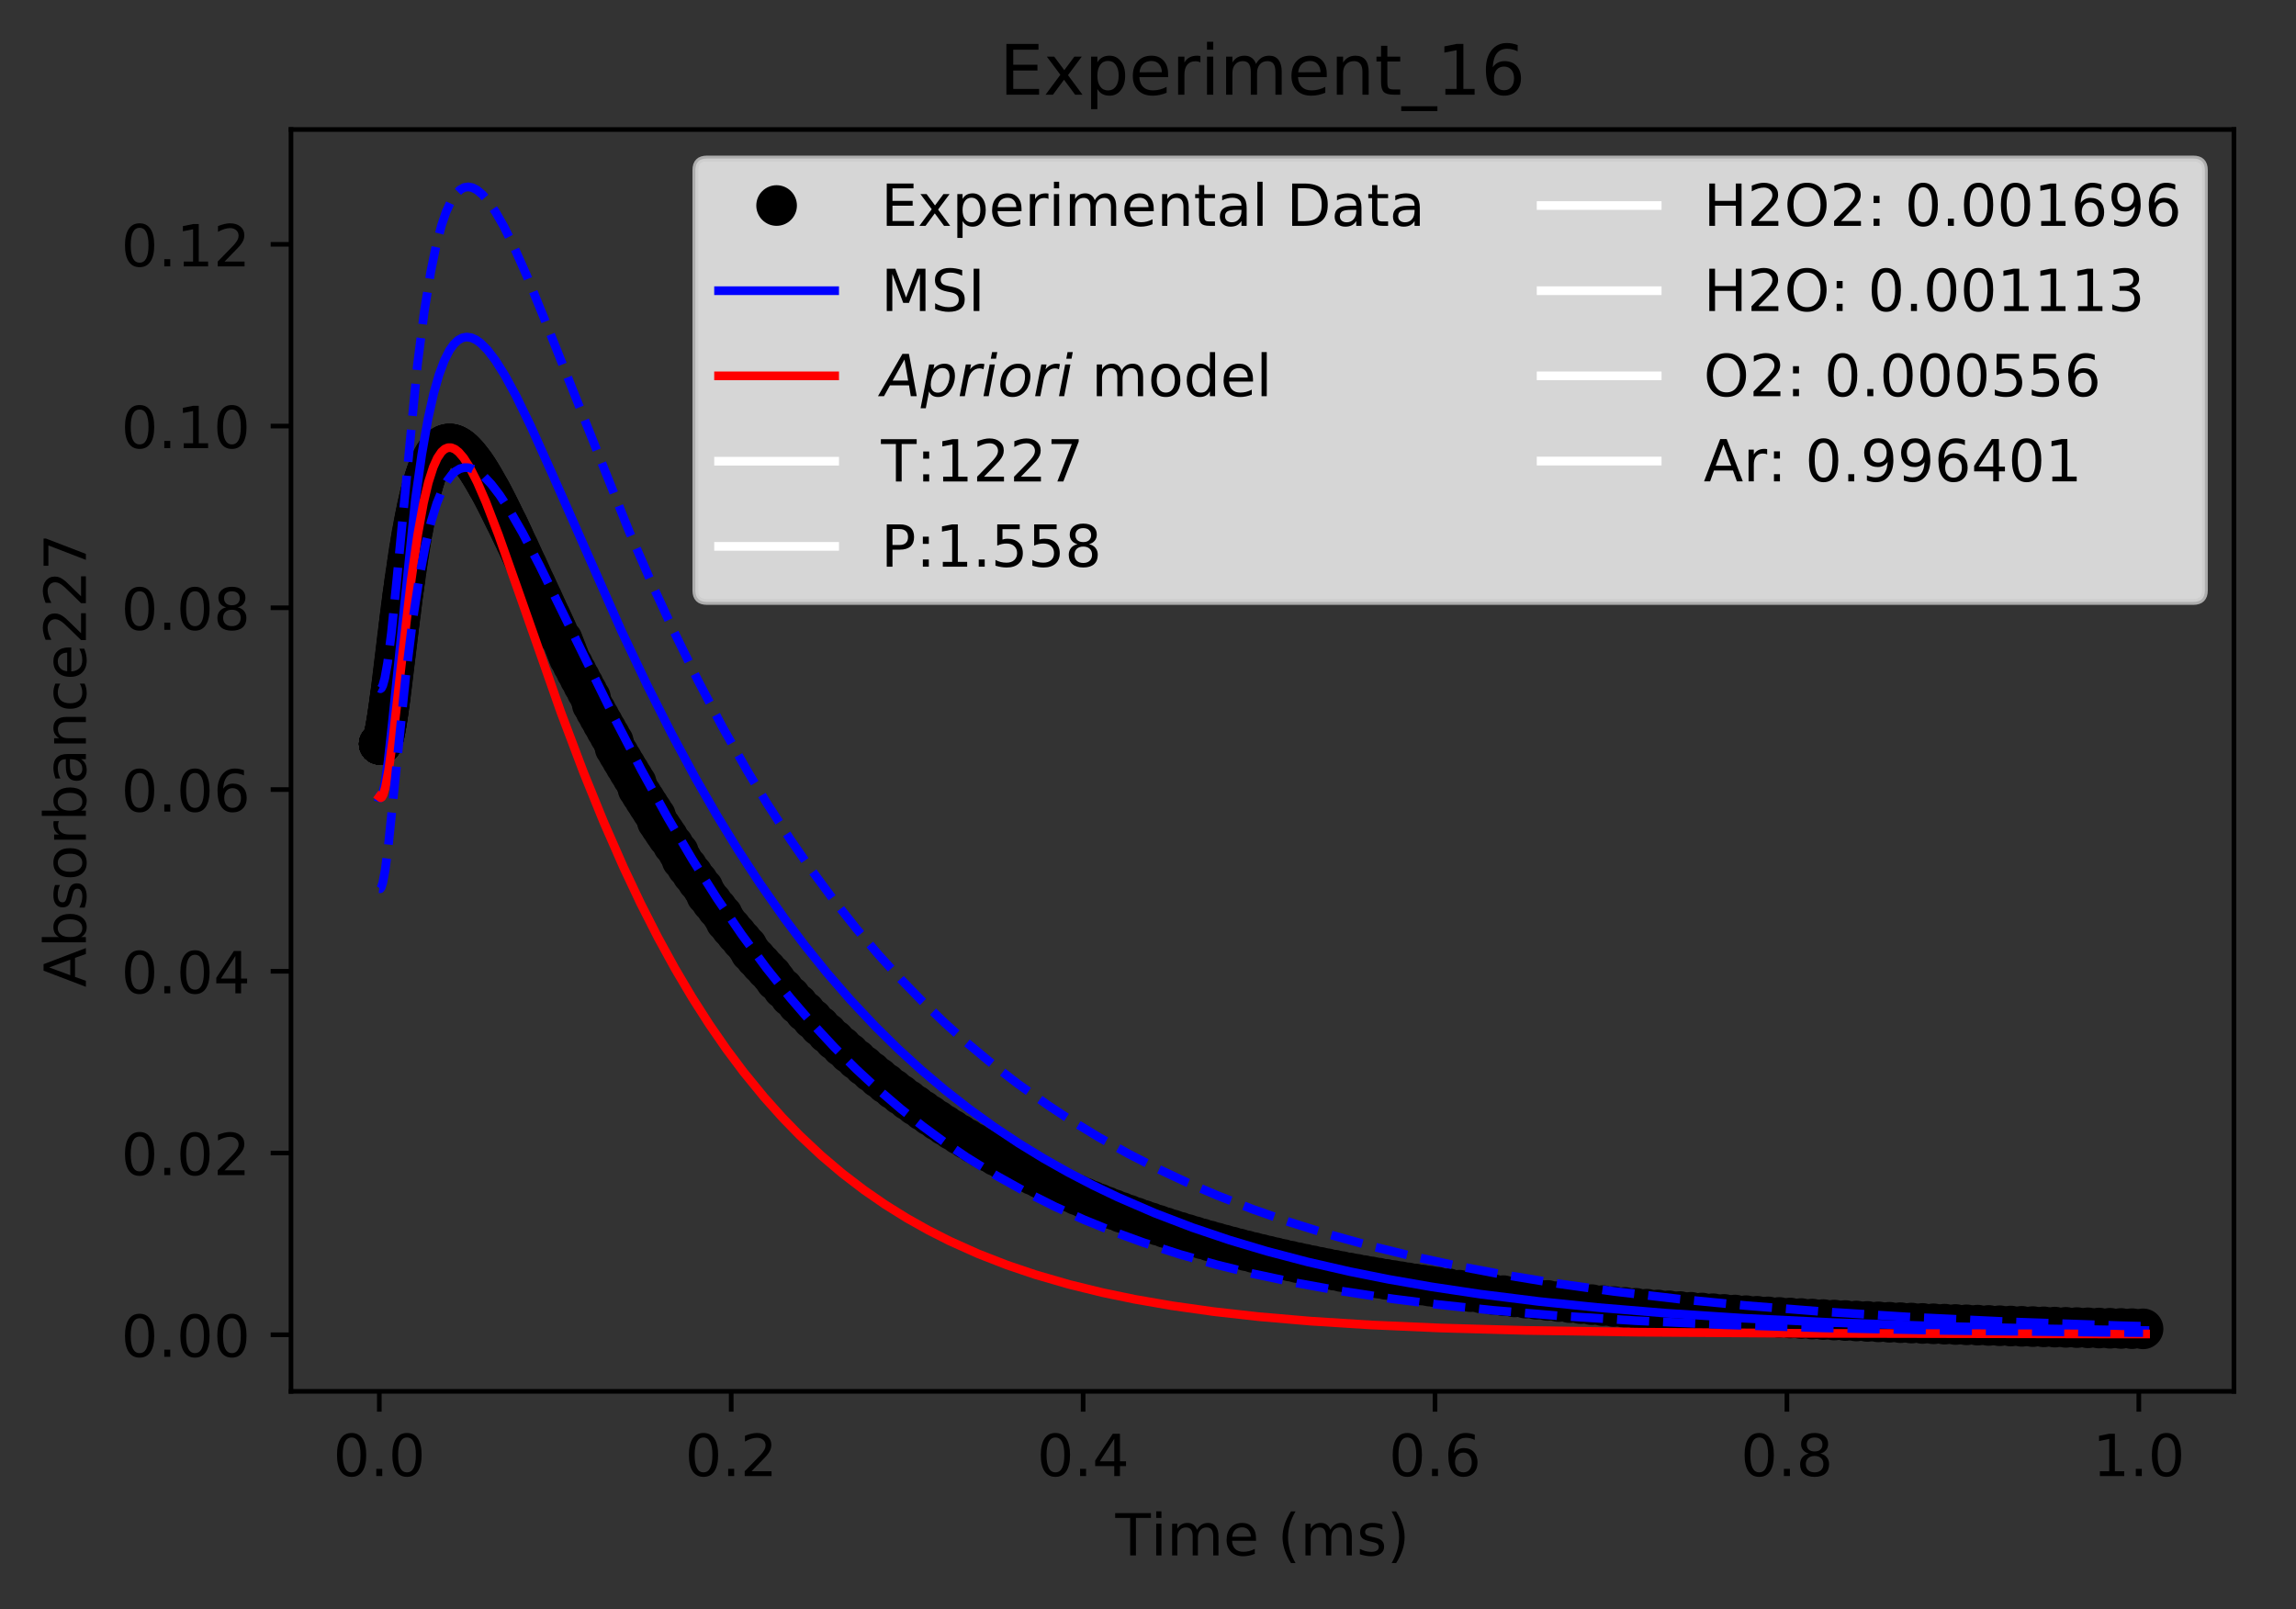 <?xml version="1.0" encoding="utf-8" standalone="no"?>
<!DOCTYPE svg PUBLIC "-//W3C//DTD SVG 1.1//EN"
  "http://www.w3.org/Graphics/SVG/1.1/DTD/svg11.dtd">
<!-- Created with matplotlib (https://matplotlib.org/) -->
<svg height="277.314pt" version="1.1" viewBox="0 0 395.644 277.314" width="395.644pt" xmlns="http://www.w3.org/2000/svg" xmlns:xlink="http://www.w3.org/1999/xlink">
 <rect x="0" y="0" width="395.644" height="277.314" fill="#333333" stroke="none"/>
 <defs>
  <style type="text/css">
*{stroke-linecap:butt;stroke-linejoin:round;}
  </style>
 </defs>
 <g id="figure_1">
  <g id="patch_1">
   <path d="M 0 277.314 
L 395.644 277.314 
L 395.644 0 
L 0 0 
z
" style="fill:none;"/>
  </g>
  <g id="axes_1">
   <g id="patch_2">
    <path d="M 50.144 239.758 
L 384.944 239.758 
L 384.944 22.318 
L 50.144 22.318 
z
" style="fill:none;"/>
   </g>
   <g id="matplotlib.axis_1">
    <g id="xtick_1">
     <g id="line2d_1">
      <defs>
       <path d="M 0 0 
L 0 3.5 
" id="m8042a340f2" style="stroke:#000000;stroke-width:0.8;"/>
      </defs>
      <g>
       <use style="stroke:#000000;stroke-width:0.8;" x="65.362" xlink:href="#m8042a340f2" y="239.758"/>
      </g>
     </g>
     <g id="text_1">
      <!-- 0.0 -->
      <defs>
       <path d="M 31.781 66.406 
Q 24.172 66.406 20.328 58.906 
Q 16.5 51.422 16.5 36.375 
Q 16.5 21.391 20.328 13.891 
Q 24.172 6.391 31.781 6.391 
Q 39.453 6.391 43.281 13.891 
Q 47.125 21.391 47.125 36.375 
Q 47.125 51.422 43.281 58.906 
Q 39.453 66.406 31.781 66.406 
z
M 31.781 74.219 
Q 44.047 74.219 50.516 64.516 
Q 56.984 54.828 56.984 36.375 
Q 56.984 17.969 50.516 8.266 
Q 44.047 -1.422 31.781 -1.422 
Q 19.531 -1.422 13.062 8.266 
Q 6.594 17.969 6.594 36.375 
Q 6.594 54.828 13.062 64.516 
Q 19.531 74.219 31.781 74.219 
z
" id="DejaVuSans-48"/>
       <path d="M 10.688 12.406 
L 21 12.406 
L 21 0 
L 10.688 0 
z
" id="DejaVuSans-46"/>
      </defs>
      <g transform="translate(57.41 254.357)scale(0.1 -0.1)">
       <use xlink:href="#DejaVuSans-48"/>
       <use x="63.623" xlink:href="#DejaVuSans-46"/>
       <use x="95.41" xlink:href="#DejaVuSans-48"/>
      </g>
     </g>
    </g>
    <g id="xtick_2">
     <g id="line2d_2">
      <g>
       <use style="stroke:#000000;stroke-width:0.8;" x="126.001" xlink:href="#m8042a340f2" y="239.758"/>
      </g>
     </g>
     <g id="text_2">
      <!-- 0.2 -->
      <defs>
       <path d="M 19.188 8.297 
L 53.609 8.297 
L 53.609 0 
L 7.328 0 
L 7.328 8.297 
Q 12.938 14.109 22.625 23.891 
Q 32.328 33.688 34.812 36.531 
Q 39.547 41.844 41.422 45.531 
Q 43.312 49.219 43.312 52.781 
Q 43.312 58.594 39.234 62.25 
Q 35.156 65.922 28.609 65.922 
Q 23.969 65.922 18.812 64.312 
Q 13.672 62.703 7.812 59.422 
L 7.812 69.391 
Q 13.766 71.781 18.938 73 
Q 24.125 74.219 28.422 74.219 
Q 39.75 74.219 46.484 68.547 
Q 53.219 62.891 53.219 53.422 
Q 53.219 48.922 51.531 44.891 
Q 49.859 40.875 45.406 35.406 
Q 44.188 33.984 37.641 27.219 
Q 31.109 20.453 19.188 8.297 
z
" id="DejaVuSans-50"/>
      </defs>
      <g transform="translate(118.05 254.357)scale(0.1 -0.1)">
       <use xlink:href="#DejaVuSans-48"/>
       <use x="63.623" xlink:href="#DejaVuSans-46"/>
       <use x="95.41" xlink:href="#DejaVuSans-50"/>
      </g>
     </g>
    </g>
    <g id="xtick_3">
     <g id="line2d_3">
      <g>
       <use style="stroke:#000000;stroke-width:0.8;" x="186.641" xlink:href="#m8042a340f2" y="239.758"/>
      </g>
     </g>
     <g id="text_3">
      <!-- 0.4 -->
      <defs>
       <path d="M 37.797 64.312 
L 12.891 25.391 
L 37.797 25.391 
z
M 35.203 72.906 
L 47.609 72.906 
L 47.609 25.391 
L 58.016 25.391 
L 58.016 17.188 
L 47.609 17.188 
L 47.609 0 
L 37.797 0 
L 37.797 17.188 
L 4.891 17.188 
L 4.891 26.703 
z
" id="DejaVuSans-52"/>
      </defs>
      <g transform="translate(178.689 254.357)scale(0.1 -0.1)">
       <use xlink:href="#DejaVuSans-48"/>
       <use x="63.623" xlink:href="#DejaVuSans-46"/>
       <use x="95.41" xlink:href="#DejaVuSans-52"/>
      </g>
     </g>
    </g>
    <g id="xtick_4">
     <g id="line2d_4">
      <g>
       <use style="stroke:#000000;stroke-width:0.8;" x="247.28" xlink:href="#m8042a340f2" y="239.758"/>
      </g>
     </g>
     <g id="text_4">
      <!-- 0.6 -->
      <defs>
       <path d="M 33.016 40.375 
Q 26.375 40.375 22.484 35.828 
Q 18.609 31.297 18.609 23.391 
Q 18.609 15.531 22.484 10.953 
Q 26.375 6.391 33.016 6.391 
Q 39.656 6.391 43.531 10.953 
Q 47.406 15.531 47.406 23.391 
Q 47.406 31.297 43.531 35.828 
Q 39.656 40.375 33.016 40.375 
z
M 52.594 71.297 
L 52.594 62.312 
Q 48.875 64.062 45.094 64.984 
Q 41.312 65.922 37.594 65.922 
Q 27.828 65.922 22.672 59.328 
Q 17.531 52.734 16.797 39.406 
Q 19.672 43.656 24.016 45.922 
Q 28.375 48.188 33.594 48.188 
Q 44.578 48.188 50.953 41.516 
Q 57.328 34.859 57.328 23.391 
Q 57.328 12.156 50.688 5.359 
Q 44.047 -1.422 33.016 -1.422 
Q 20.359 -1.422 13.672 8.266 
Q 6.984 17.969 6.984 36.375 
Q 6.984 53.656 15.188 63.938 
Q 23.391 74.219 37.203 74.219 
Q 40.922 74.219 44.703 73.484 
Q 48.484 72.75 52.594 71.297 
z
" id="DejaVuSans-54"/>
      </defs>
      <g transform="translate(239.329 254.357)scale(0.1 -0.1)">
       <use xlink:href="#DejaVuSans-48"/>
       <use x="63.623" xlink:href="#DejaVuSans-46"/>
       <use x="95.41" xlink:href="#DejaVuSans-54"/>
      </g>
     </g>
    </g>
    <g id="xtick_5">
     <g id="line2d_5">
      <g>
       <use style="stroke:#000000;stroke-width:0.8;" x="307.92" xlink:href="#m8042a340f2" y="239.758"/>
      </g>
     </g>
     <g id="text_5">
      <!-- 0.8 -->
      <defs>
       <path d="M 31.781 34.625 
Q 24.75 34.625 20.719 30.859 
Q 16.703 27.094 16.703 20.516 
Q 16.703 13.922 20.719 10.156 
Q 24.75 6.391 31.781 6.391 
Q 38.812 6.391 42.859 10.172 
Q 46.922 13.969 46.922 20.516 
Q 46.922 27.094 42.891 30.859 
Q 38.875 34.625 31.781 34.625 
z
M 21.922 38.812 
Q 15.578 40.375 12.031 44.719 
Q 8.5 49.078 8.5 55.328 
Q 8.5 64.062 14.719 69.141 
Q 20.953 74.219 31.781 74.219 
Q 42.672 74.219 48.875 69.141 
Q 55.078 64.062 55.078 55.328 
Q 55.078 49.078 51.531 44.719 
Q 48 40.375 41.703 38.812 
Q 48.828 37.156 52.797 32.312 
Q 56.781 27.484 56.781 20.516 
Q 56.781 9.906 50.312 4.234 
Q 43.844 -1.422 31.781 -1.422 
Q 19.734 -1.422 13.25 4.234 
Q 6.781 9.906 6.781 20.516 
Q 6.781 27.484 10.781 32.312 
Q 14.797 37.156 21.922 38.812 
z
M 18.312 54.391 
Q 18.312 48.734 21.844 45.562 
Q 25.391 42.391 31.781 42.391 
Q 38.141 42.391 41.719 45.562 
Q 45.312 48.734 45.312 54.391 
Q 45.312 60.062 41.719 63.234 
Q 38.141 66.406 31.781 66.406 
Q 25.391 66.406 21.844 63.234 
Q 18.312 60.062 18.312 54.391 
z
" id="DejaVuSans-56"/>
      </defs>
      <g transform="translate(299.968 254.357)scale(0.1 -0.1)">
       <use xlink:href="#DejaVuSans-48"/>
       <use x="63.623" xlink:href="#DejaVuSans-46"/>
       <use x="95.41" xlink:href="#DejaVuSans-56"/>
      </g>
     </g>
    </g>
    <g id="xtick_6">
     <g id="line2d_6">
      <g>
       <use style="stroke:#000000;stroke-width:0.8;" x="368.559" xlink:href="#m8042a340f2" y="239.758"/>
      </g>
     </g>
     <g id="text_6">
      <!-- 1.0 -->
      <defs>
       <path d="M 12.406 8.297 
L 28.516 8.297 
L 28.516 63.922 
L 10.984 60.406 
L 10.984 69.391 
L 28.422 72.906 
L 38.281 72.906 
L 38.281 8.297 
L 54.391 8.297 
L 54.391 0 
L 12.406 0 
z
" id="DejaVuSans-49"/>
      </defs>
      <g transform="translate(360.608 254.357)scale(0.1 -0.1)">
       <use xlink:href="#DejaVuSans-49"/>
       <use x="63.623" xlink:href="#DejaVuSans-46"/>
       <use x="95.41" xlink:href="#DejaVuSans-48"/>
      </g>
     </g>
    </g>
    <g id="text_7">
     <!-- Time (ms) -->
     <defs>
      <path d="M -0.297 72.906 
L 61.375 72.906 
L 61.375 64.594 
L 35.5 64.594 
L 35.5 0 
L 25.594 0 
L 25.594 64.594 
L -0.297 64.594 
z
" id="DejaVuSans-84"/>
      <path d="M 9.422 54.688 
L 18.406 54.688 
L 18.406 0 
L 9.422 0 
z
M 9.422 75.984 
L 18.406 75.984 
L 18.406 64.594 
L 9.422 64.594 
z
" id="DejaVuSans-105"/>
      <path d="M 52 44.188 
Q 55.375 50.25 60.062 53.125 
Q 64.75 56 71.094 56 
Q 79.641 56 84.281 50.016 
Q 88.922 44.047 88.922 33.016 
L 88.922 0 
L 79.891 0 
L 79.891 32.719 
Q 79.891 40.578 77.094 44.375 
Q 74.312 48.188 68.609 48.188 
Q 61.625 48.188 57.562 43.547 
Q 53.516 38.922 53.516 30.906 
L 53.516 0 
L 44.484 0 
L 44.484 32.719 
Q 44.484 40.625 41.703 44.406 
Q 38.922 48.188 33.109 48.188 
Q 26.219 48.188 22.156 43.531 
Q 18.109 38.875 18.109 30.906 
L 18.109 0 
L 9.078 0 
L 9.078 54.688 
L 18.109 54.688 
L 18.109 46.188 
Q 21.188 51.219 25.484 53.609 
Q 29.781 56 35.688 56 
Q 41.656 56 45.828 52.969 
Q 50 49.953 52 44.188 
z
" id="DejaVuSans-109"/>
      <path d="M 56.203 29.594 
L 56.203 25.203 
L 14.891 25.203 
Q 15.484 15.922 20.484 11.062 
Q 25.484 6.203 34.422 6.203 
Q 39.594 6.203 44.453 7.469 
Q 49.312 8.734 54.109 11.281 
L 54.109 2.781 
Q 49.266 0.734 44.188 -0.344 
Q 39.109 -1.422 33.891 -1.422 
Q 20.797 -1.422 13.156 6.188 
Q 5.516 13.812 5.516 26.812 
Q 5.516 40.234 12.766 48.109 
Q 20.016 56 32.328 56 
Q 43.359 56 49.781 48.891 
Q 56.203 41.797 56.203 29.594 
z
M 47.219 32.234 
Q 47.125 39.594 43.094 43.984 
Q 39.062 48.391 32.422 48.391 
Q 24.906 48.391 20.391 44.141 
Q 15.875 39.891 15.188 32.172 
z
" id="DejaVuSans-101"/>
      <path id="DejaVuSans-32"/>
      <path d="M 31 75.875 
Q 24.469 64.656 21.281 53.656 
Q 18.109 42.672 18.109 31.391 
Q 18.109 20.125 21.312 9.062 
Q 24.516 -2 31 -13.188 
L 23.188 -13.188 
Q 15.875 -1.703 12.234 9.375 
Q 8.594 20.453 8.594 31.391 
Q 8.594 42.281 12.203 53.312 
Q 15.828 64.359 23.188 75.875 
z
" id="DejaVuSans-40"/>
      <path d="M 44.281 53.078 
L 44.281 44.578 
Q 40.484 46.531 36.375 47.5 
Q 32.281 48.484 27.875 48.484 
Q 21.188 48.484 17.844 46.438 
Q 14.5 44.391 14.5 40.281 
Q 14.5 37.156 16.891 35.375 
Q 19.281 33.594 26.516 31.984 
L 29.594 31.297 
Q 39.156 29.25 43.188 25.516 
Q 47.219 21.781 47.219 15.094 
Q 47.219 7.469 41.188 3.016 
Q 35.156 -1.422 24.609 -1.422 
Q 20.219 -1.422 15.453 -0.562 
Q 10.688 0.297 5.422 2 
L 5.422 11.281 
Q 10.406 8.688 15.234 7.391 
Q 20.062 6.109 24.812 6.109 
Q 31.156 6.109 34.562 8.281 
Q 37.984 10.453 37.984 14.406 
Q 37.984 18.062 35.516 20.016 
Q 33.062 21.969 24.703 23.781 
L 21.578 24.516 
Q 13.234 26.266 9.516 29.906 
Q 5.812 33.547 5.812 39.891 
Q 5.812 47.609 11.281 51.797 
Q 16.75 56 26.812 56 
Q 31.781 56 36.172 55.266 
Q 40.578 54.547 44.281 53.078 
z
" id="DejaVuSans-115"/>
      <path d="M 8.016 75.875 
L 15.828 75.875 
Q 23.141 64.359 26.781 53.312 
Q 30.422 42.281 30.422 31.391 
Q 30.422 20.453 26.781 9.375 
Q 23.141 -1.703 15.828 -13.188 
L 8.016 -13.188 
Q 14.5 -2 17.703 9.062 
Q 20.906 20.125 20.906 31.391 
Q 20.906 42.672 17.703 53.656 
Q 14.5 64.656 8.016 75.875 
z
" id="DejaVuSans-41"/>
     </defs>
     <g transform="translate(192.191 268.035)scale(0.1 -0.1)">
      <use xlink:href="#DejaVuSans-84"/>
      <use x="61.037" xlink:href="#DejaVuSans-105"/>
      <use x="88.82" xlink:href="#DejaVuSans-109"/>
      <use x="186.232" xlink:href="#DejaVuSans-101"/>
      <use x="247.756" xlink:href="#DejaVuSans-32"/>
      <use x="279.543" xlink:href="#DejaVuSans-40"/>
      <use x="318.557" xlink:href="#DejaVuSans-109"/>
      <use x="415.969" xlink:href="#DejaVuSans-115"/>
      <use x="468.068" xlink:href="#DejaVuSans-41"/>
     </g>
    </g>
   </g>
   <g id="matplotlib.axis_2">
    <g id="ytick_1">
     <g id="line2d_7">
      <defs>
       <path d="M 0 0 
L -3.5 0 
" id="mbea1136085" style="stroke:#000000;stroke-width:0.8;"/>
      </defs>
      <g>
       <use style="stroke:#000000;stroke-width:0.8;" x="50.144" xlink:href="#mbea1136085" y="230.011"/>
      </g>
     </g>
     <g id="text_8">
      <!-- 0.00 -->
      <g transform="translate(20.878 233.81)scale(0.1 -0.1)">
       <use xlink:href="#DejaVuSans-48"/>
       <use x="63.623" xlink:href="#DejaVuSans-46"/>
       <use x="95.41" xlink:href="#DejaVuSans-48"/>
       <use x="159.033" xlink:href="#DejaVuSans-48"/>
      </g>
     </g>
    </g>
    <g id="ytick_2">
     <g id="line2d_8">
      <g>
       <use style="stroke:#000000;stroke-width:0.8;" x="50.144" xlink:href="#mbea1136085" y="198.692"/>
      </g>
     </g>
     <g id="text_9">
      <!-- 0.02 -->
      <g transform="translate(20.878 202.492)scale(0.1 -0.1)">
       <use xlink:href="#DejaVuSans-48"/>
       <use x="63.623" xlink:href="#DejaVuSans-46"/>
       <use x="95.41" xlink:href="#DejaVuSans-48"/>
       <use x="159.033" xlink:href="#DejaVuSans-50"/>
      </g>
     </g>
    </g>
    <g id="ytick_3">
     <g id="line2d_9">
      <g>
       <use style="stroke:#000000;stroke-width:0.8;" x="50.144" xlink:href="#mbea1136085" y="167.374"/>
      </g>
     </g>
     <g id="text_10">
      <!-- 0.04 -->
      <g transform="translate(20.878 171.173)scale(0.1 -0.1)">
       <use xlink:href="#DejaVuSans-48"/>
       <use x="63.623" xlink:href="#DejaVuSans-46"/>
       <use x="95.41" xlink:href="#DejaVuSans-48"/>
       <use x="159.033" xlink:href="#DejaVuSans-52"/>
      </g>
     </g>
    </g>
    <g id="ytick_4">
     <g id="line2d_10">
      <g>
       <use style="stroke:#000000;stroke-width:0.8;" x="50.144" xlink:href="#mbea1136085" y="136.056"/>
      </g>
     </g>
     <g id="text_11">
      <!-- 0.06 -->
      <g transform="translate(20.878 139.855)scale(0.1 -0.1)">
       <use xlink:href="#DejaVuSans-48"/>
       <use x="63.623" xlink:href="#DejaVuSans-46"/>
       <use x="95.41" xlink:href="#DejaVuSans-48"/>
       <use x="159.033" xlink:href="#DejaVuSans-54"/>
      </g>
     </g>
    </g>
    <g id="ytick_5">
     <g id="line2d_11">
      <g>
       <use style="stroke:#000000;stroke-width:0.8;" x="50.144" xlink:href="#mbea1136085" y="104.738"/>
      </g>
     </g>
     <g id="text_12">
      <!-- 0.08 -->
      <g transform="translate(20.878 108.537)scale(0.1 -0.1)">
       <use xlink:href="#DejaVuSans-48"/>
       <use x="63.623" xlink:href="#DejaVuSans-46"/>
       <use x="95.41" xlink:href="#DejaVuSans-48"/>
       <use x="159.033" xlink:href="#DejaVuSans-56"/>
      </g>
     </g>
    </g>
    <g id="ytick_6">
     <g id="line2d_12">
      <g>
       <use style="stroke:#000000;stroke-width:0.8;" x="50.144" xlink:href="#mbea1136085" y="73.419"/>
      </g>
     </g>
     <g id="text_13">
      <!-- 0.10 -->
      <g transform="translate(20.878 77.219)scale(0.1 -0.1)">
       <use xlink:href="#DejaVuSans-48"/>
       <use x="63.623" xlink:href="#DejaVuSans-46"/>
       <use x="95.41" xlink:href="#DejaVuSans-49"/>
       <use x="159.033" xlink:href="#DejaVuSans-48"/>
      </g>
     </g>
    </g>
    <g id="ytick_7">
     <g id="line2d_13">
      <g>
       <use style="stroke:#000000;stroke-width:0.8;" x="50.144" xlink:href="#mbea1136085" y="42.101"/>
      </g>
     </g>
     <g id="text_14">
      <!-- 0.12 -->
      <g transform="translate(20.878 45.9)scale(0.1 -0.1)">
       <use xlink:href="#DejaVuSans-48"/>
       <use x="63.623" xlink:href="#DejaVuSans-46"/>
       <use x="95.41" xlink:href="#DejaVuSans-49"/>
       <use x="159.033" xlink:href="#DejaVuSans-50"/>
      </g>
     </g>
    </g>
    <g id="text_15">
     <!-- Absorbance227 -->
     <defs>
      <path d="M 34.188 63.188 
L 20.797 26.906 
L 47.609 26.906 
z
M 28.609 72.906 
L 39.797 72.906 
L 67.578 0 
L 57.328 0 
L 50.688 18.703 
L 17.828 18.703 
L 11.188 0 
L 0.781 0 
z
" id="DejaVuSans-65"/>
      <path d="M 48.688 27.297 
Q 48.688 37.203 44.609 42.844 
Q 40.531 48.484 33.406 48.484 
Q 26.266 48.484 22.188 42.844 
Q 18.109 37.203 18.109 27.297 
Q 18.109 17.391 22.188 11.75 
Q 26.266 6.109 33.406 6.109 
Q 40.531 6.109 44.609 11.75 
Q 48.688 17.391 48.688 27.297 
z
M 18.109 46.391 
Q 20.953 51.266 25.266 53.625 
Q 29.594 56 35.594 56 
Q 45.562 56 51.781 48.094 
Q 58.016 40.188 58.016 27.297 
Q 58.016 14.406 51.781 6.484 
Q 45.562 -1.422 35.594 -1.422 
Q 29.594 -1.422 25.266 0.953 
Q 20.953 3.328 18.109 8.203 
L 18.109 0 
L 9.078 0 
L 9.078 75.984 
L 18.109 75.984 
z
" id="DejaVuSans-98"/>
      <path d="M 30.609 48.391 
Q 23.391 48.391 19.188 42.75 
Q 14.984 37.109 14.984 27.297 
Q 14.984 17.484 19.156 11.844 
Q 23.344 6.203 30.609 6.203 
Q 37.797 6.203 41.984 11.859 
Q 46.188 17.531 46.188 27.297 
Q 46.188 37.016 41.984 42.703 
Q 37.797 48.391 30.609 48.391 
z
M 30.609 56 
Q 42.328 56 49.016 48.375 
Q 55.719 40.766 55.719 27.297 
Q 55.719 13.875 49.016 6.219 
Q 42.328 -1.422 30.609 -1.422 
Q 18.844 -1.422 12.172 6.219 
Q 5.516 13.875 5.516 27.297 
Q 5.516 40.766 12.172 48.375 
Q 18.844 56 30.609 56 
z
" id="DejaVuSans-111"/>
      <path d="M 41.109 46.297 
Q 39.594 47.172 37.812 47.578 
Q 36.031 48 33.891 48 
Q 26.266 48 22.188 43.047 
Q 18.109 38.094 18.109 28.812 
L 18.109 0 
L 9.078 0 
L 9.078 54.688 
L 18.109 54.688 
L 18.109 46.188 
Q 20.953 51.172 25.484 53.578 
Q 30.031 56 36.531 56 
Q 37.453 56 38.578 55.875 
Q 39.703 55.766 41.062 55.516 
z
" id="DejaVuSans-114"/>
      <path d="M 34.281 27.484 
Q 23.391 27.484 19.188 25 
Q 14.984 22.516 14.984 16.5 
Q 14.984 11.719 18.141 8.906 
Q 21.297 6.109 26.703 6.109 
Q 34.188 6.109 38.703 11.406 
Q 43.219 16.703 43.219 25.484 
L 43.219 27.484 
z
M 52.203 31.203 
L 52.203 0 
L 43.219 0 
L 43.219 8.297 
Q 40.141 3.328 35.547 0.953 
Q 30.953 -1.422 24.312 -1.422 
Q 15.922 -1.422 10.953 3.297 
Q 6 8.016 6 15.922 
Q 6 25.141 12.172 29.828 
Q 18.359 34.516 30.609 34.516 
L 43.219 34.516 
L 43.219 35.406 
Q 43.219 41.609 39.141 45 
Q 35.062 48.391 27.688 48.391 
Q 23 48.391 18.547 47.266 
Q 14.109 46.141 10.016 43.891 
L 10.016 52.203 
Q 14.938 54.109 19.578 55.047 
Q 24.219 56 28.609 56 
Q 40.484 56 46.344 49.844 
Q 52.203 43.703 52.203 31.203 
z
" id="DejaVuSans-97"/>
      <path d="M 54.891 33.016 
L 54.891 0 
L 45.906 0 
L 45.906 32.719 
Q 45.906 40.484 42.875 44.328 
Q 39.844 48.188 33.797 48.188 
Q 26.516 48.188 22.312 43.547 
Q 18.109 38.922 18.109 30.906 
L 18.109 0 
L 9.078 0 
L 9.078 54.688 
L 18.109 54.688 
L 18.109 46.188 
Q 21.344 51.125 25.703 53.562 
Q 30.078 56 35.797 56 
Q 45.219 56 50.047 50.172 
Q 54.891 44.344 54.891 33.016 
z
" id="DejaVuSans-110"/>
      <path d="M 48.781 52.594 
L 48.781 44.188 
Q 44.969 46.297 41.141 47.344 
Q 37.312 48.391 33.406 48.391 
Q 24.656 48.391 19.812 42.844 
Q 14.984 37.312 14.984 27.297 
Q 14.984 17.281 19.812 11.734 
Q 24.656 6.203 33.406 6.203 
Q 37.312 6.203 41.141 7.25 
Q 44.969 8.297 48.781 10.406 
L 48.781 2.094 
Q 45.016 0.344 40.984 -0.531 
Q 36.969 -1.422 32.422 -1.422 
Q 20.062 -1.422 12.781 6.344 
Q 5.516 14.109 5.516 27.297 
Q 5.516 40.672 12.859 48.328 
Q 20.219 56 33.016 56 
Q 37.156 56 41.109 55.141 
Q 45.062 54.297 48.781 52.594 
z
" id="DejaVuSans-99"/>
      <path d="M 8.203 72.906 
L 55.078 72.906 
L 55.078 68.703 
L 28.609 0 
L 18.312 0 
L 43.219 64.594 
L 8.203 64.594 
z
" id="DejaVuSans-55"/>
     </defs>
     <g transform="translate(14.798 170.129)rotate(-90)scale(0.1 -0.1)">
      <use xlink:href="#DejaVuSans-65"/>
      <use x="68.408" xlink:href="#DejaVuSans-98"/>
      <use x="131.885" xlink:href="#DejaVuSans-115"/>
      <use x="183.984" xlink:href="#DejaVuSans-111"/>
      <use x="245.166" xlink:href="#DejaVuSans-114"/>
      <use x="286.279" xlink:href="#DejaVuSans-98"/>
      <use x="349.756" xlink:href="#DejaVuSans-97"/>
      <use x="411.035" xlink:href="#DejaVuSans-110"/>
      <use x="474.414" xlink:href="#DejaVuSans-99"/>
      <use x="529.395" xlink:href="#DejaVuSans-101"/>
      <use x="590.918" xlink:href="#DejaVuSans-50"/>
      <use x="654.541" xlink:href="#DejaVuSans-50"/>
      <use x="718.164" xlink:href="#DejaVuSans-55"/>
     </g>
    </g>
   </g>
   <g id="line2d_14">
    <defs>
     <path d="M 0 3 
C 0.796 3 1.559 2.684 2.121 2.121 
C 2.684 1.559 3 0.796 3 0 
C 3 -0.796 2.684 -1.559 2.121 -2.121 
C 1.559 -2.684 0.796 -3 0 -3 
C -0.796 -3 -1.559 -2.684 -2.121 -2.121 
C -2.684 -1.559 -3 -0.796 -3 0 
C -3 0.796 -2.684 1.559 -2.121 2.121 
C -1.559 2.684 -0.796 3 0 3 
z
" id="m457cbb5e63" style="stroke:#000000;"/>
    </defs>
    <g clip-path="url(#p127f3b3a15)">
     <use style="stroke:#000000;" x="65.362" xlink:href="#m457cbb5e63" y="128.183"/>
     <use style="stroke:#000000;" x="65.362" xlink:href="#m457cbb5e63" y="128.183"/>
     <use style="stroke:#000000;" x="65.362" xlink:href="#m457cbb5e63" y="128.183"/>
     <use style="stroke:#000000;" x="65.362" xlink:href="#m457cbb5e63" y="128.183"/>
     <use style="stroke:#000000;" x="65.362" xlink:href="#m457cbb5e63" y="128.183"/>
     <use style="stroke:#000000;" x="65.362" xlink:href="#m457cbb5e63" y="128.183"/>
     <use style="stroke:#000000;" x="65.362" xlink:href="#m457cbb5e63" y="128.183"/>
     <use style="stroke:#000000;" x="65.362" xlink:href="#m457cbb5e63" y="128.183"/>
     <use style="stroke:#000000;" x="65.362" xlink:href="#m457cbb5e63" y="128.184"/>
     <use style="stroke:#000000;" x="65.363" xlink:href="#m457cbb5e63" y="128.184"/>
     <use style="stroke:#000000;" x="65.363" xlink:href="#m457cbb5e63" y="128.185"/>
     <use style="stroke:#000000;" x="65.364" xlink:href="#m457cbb5e63" y="128.186"/>
     <use style="stroke:#000000;" x="65.365" xlink:href="#m457cbb5e63" y="128.187"/>
     <use style="stroke:#000000;" x="65.366" xlink:href="#m457cbb5e63" y="128.188"/>
     <use style="stroke:#000000;" x="65.366" xlink:href="#m457cbb5e63" y="128.189"/>
     <use style="stroke:#000000;" x="65.367" xlink:href="#m457cbb5e63" y="128.19"/>
     <use style="stroke:#000000;" x="65.368" xlink:href="#m457cbb5e63" y="128.191"/>
     <use style="stroke:#000000;" x="65.369" xlink:href="#m457cbb5e63" y="128.192"/>
     <use style="stroke:#000000;" x="65.371" xlink:href="#m457cbb5e63" y="128.194"/>
     <use style="stroke:#000000;" x="65.372" xlink:href="#m457cbb5e63" y="128.197"/>
     <use style="stroke:#000000;" x="65.374" xlink:href="#m457cbb5e63" y="128.199"/>
     <use style="stroke:#000000;" x="65.376" xlink:href="#m457cbb5e63" y="128.2"/>
     <use style="stroke:#000000;" x="65.379" xlink:href="#m457cbb5e63" y="128.204"/>
     <use style="stroke:#000000;" x="65.386" xlink:href="#m457cbb5e63" y="128.212"/>
     <use style="stroke:#000000;" x="65.393" xlink:href="#m457cbb5e63" y="128.22"/>
     <use style="stroke:#000000;" x="65.401" xlink:href="#m457cbb5e63" y="128.228"/>
     <use style="stroke:#000000;" x="65.408" xlink:href="#m457cbb5e63" y="128.235"/>
     <use style="stroke:#000000;" x="65.415" xlink:href="#m457cbb5e63" y="128.241"/>
     <use style="stroke:#000000;" x="65.423" xlink:href="#m457cbb5e63" y="128.247"/>
     <use style="stroke:#000000;" x="65.431" xlink:href="#m457cbb5e63" y="128.254"/>
     <use style="stroke:#000000;" x="65.439" xlink:href="#m457cbb5e63" y="128.259"/>
     <use style="stroke:#000000;" x="65.448" xlink:href="#m457cbb5e63" y="128.264"/>
     <use style="stroke:#000000;" x="65.456" xlink:href="#m457cbb5e63" y="128.269"/>
     <use style="stroke:#000000;" x="65.464" xlink:href="#m457cbb5e63" y="128.273"/>
     <use style="stroke:#000000;" x="65.479" xlink:href="#m457cbb5e63" y="128.278"/>
     <use style="stroke:#000000;" x="65.501" xlink:href="#m457cbb5e63" y="128.283"/>
     <use style="stroke:#000000;" x="65.523" xlink:href="#m457cbb5e63" y="128.284"/>
     <use style="stroke:#000000;" x="65.545" xlink:href="#m457cbb5e63" y="128.281"/>
     <use style="stroke:#000000;" x="65.567" xlink:href="#m457cbb5e63" y="128.274"/>
     <use style="stroke:#000000;" x="65.589" xlink:href="#m457cbb5e63" y="128.263"/>
     <use style="stroke:#000000;" x="65.637" xlink:href="#m457cbb5e63" y="128.226"/>
     <use style="stroke:#000000;" x="65.668" xlink:href="#m457cbb5e63" y="128.193"/>
     <use style="stroke:#000000;" x="65.702" xlink:href="#m457cbb5e63" y="128.152"/>
     <use style="stroke:#000000;" x="65.732" xlink:href="#m457cbb5e63" y="128.103"/>
     <use style="stroke:#000000;" x="65.765" xlink:href="#m457cbb5e63" y="128.048"/>
     <use style="stroke:#000000;" x="65.796" xlink:href="#m457cbb5e63" y="127.986"/>
     <use style="stroke:#000000;" x="65.829" xlink:href="#m457cbb5e63" y="127.917"/>
     <use style="stroke:#000000;" x="65.859" xlink:href="#m457cbb5e63" y="127.841"/>
     <use style="stroke:#000000;" x="65.889" xlink:href="#m457cbb5e63" y="127.759"/>
     <use style="stroke:#000000;" x="65.962" xlink:href="#m457cbb5e63" y="127.552"/>
     <use style="stroke:#000000;" x="66.032" xlink:href="#m457cbb5e63" y="127.316"/>
     <use style="stroke:#000000;" x="66.081" xlink:href="#m457cbb5e63" y="127.143"/>
     <use style="stroke:#000000;" x="66.126" xlink:href="#m457cbb5e63" y="126.957"/>
     <use style="stroke:#000000;" x="66.174" xlink:href="#m457cbb5e63" y="126.76"/>
     <use style="stroke:#000000;" x="66.223" xlink:href="#m457cbb5e63" y="126.551"/>
     <use style="stroke:#000000;" x="66.268" xlink:href="#m457cbb5e63" y="126.332"/>
     <use style="stroke:#000000;" x="66.317" xlink:href="#m457cbb5e63" y="126.102"/>
     <use style="stroke:#000000;" x="66.362" xlink:href="#m457cbb5e63" y="125.863"/>
     <use style="stroke:#000000;" x="66.411" xlink:href="#m457cbb5e63" y="125.614"/>
     <use style="stroke:#000000;" x="66.46" xlink:href="#m457cbb5e63" y="125.355"/>
     <use style="stroke:#000000;" x="66.505" xlink:href="#m457cbb5e63" y="125.088"/>
     <use style="stroke:#000000;" x="66.553" xlink:href="#m457cbb5e63" y="124.813"/>
     <use style="stroke:#000000;" x="66.599" xlink:href="#m457cbb5e63" y="124.529"/>
     <use style="stroke:#000000;" x="66.647" xlink:href="#m457cbb5e63" y="124.238"/>
     <use style="stroke:#000000;" x="66.696" xlink:href="#m457cbb5e63" y="123.939"/>
     <use style="stroke:#000000;" x="66.741" xlink:href="#m457cbb5e63" y="123.634"/>
     <use style="stroke:#000000;" x="66.79" xlink:href="#m457cbb5e63" y="123.322"/>
     <use style="stroke:#000000;" x="66.835" xlink:href="#m457cbb5e63" y="123.003"/>
     <use style="stroke:#000000;" x="66.884" xlink:href="#m457cbb5e63" y="122.679"/>
     <use style="stroke:#000000;" x="66.929" xlink:href="#m457cbb5e63" y="122.348"/>
     <use style="stroke:#000000;" x="66.978" xlink:href="#m457cbb5e63" y="122.013"/>
     <use style="stroke:#000000;" x="67.026" xlink:href="#m457cbb5e63" y="121.672"/>
     <use style="stroke:#000000;" x="67.072" xlink:href="#m457cbb5e63" y="121.327"/>
     <use style="stroke:#000000;" x="67.12" xlink:href="#m457cbb5e63" y="120.977"/>
     <use style="stroke:#000000;" x="67.166" xlink:href="#m457cbb5e63" y="120.622"/>
     <use style="stroke:#000000;" x="67.214" xlink:href="#m457cbb5e63" y="120.264"/>
     <use style="stroke:#000000;" x="67.263" xlink:href="#m457cbb5e63" y="119.902"/>
     <use style="stroke:#000000;" x="67.308" xlink:href="#m457cbb5e63" y="119.537"/>
     <use style="stroke:#000000;" x="67.381" xlink:href="#m457cbb5e63" y="118.979"/>
     <use style="stroke:#000000;" x="67.451" xlink:href="#m457cbb5e63" y="118.415"/>
     <use style="stroke:#000000;" x="67.524" xlink:href="#m457cbb5e63" y="117.845"/>
     <use style="stroke:#000000;" x="67.593" xlink:href="#m457cbb5e63" y="117.27"/>
     <use style="stroke:#000000;" x="67.666" xlink:href="#m457cbb5e63" y="116.691"/>
     <use style="stroke:#000000;" x="67.736" xlink:href="#m457cbb5e63" y="116.108"/>
     <use style="stroke:#000000;" x="67.809" xlink:href="#m457cbb5e63" y="115.522"/>
     <use style="stroke:#000000;" x="67.878" xlink:href="#m457cbb5e63" y="114.933"/>
     <use style="stroke:#000000;" x="67.951" xlink:href="#m457cbb5e63" y="114.342"/>
     <use style="stroke:#000000;" x="68.021" xlink:href="#m457cbb5e63" y="113.75"/>
     <use style="stroke:#000000;" x="68.094" xlink:href="#m457cbb5e63" y="113.157"/>
     <use style="stroke:#000000;" x="68.167" xlink:href="#m457cbb5e63" y="112.564"/>
     <use style="stroke:#000000;" x="68.236" xlink:href="#m457cbb5e63" y="111.971"/>
     <use style="stroke:#000000;" x="68.309" xlink:href="#m457cbb5e63" y="111.379"/>
     <use style="stroke:#000000;" x="68.379" xlink:href="#m457cbb5e63" y="110.787"/>
     <use style="stroke:#000000;" x="68.455" xlink:href="#m457cbb5e63" y="110.197"/>
     <use style="stroke:#000000;" x="68.515" xlink:href="#m457cbb5e63" y="109.609"/>
     <use style="stroke:#000000;" x="68.606" xlink:href="#m457cbb5e63" y="109.022"/>
     <use style="stroke:#000000;" x="68.667" xlink:href="#m457cbb5e63" y="108.438"/>
     <use style="stroke:#000000;" x="68.727" xlink:href="#m457cbb5e63" y="107.857"/>
     <use style="stroke:#000000;" x="68.818" xlink:href="#m457cbb5e63" y="107.279"/>
     <use style="stroke:#000000;" x="68.879" xlink:href="#m457cbb5e63" y="106.705"/>
     <use style="stroke:#000000;" x="68.94" xlink:href="#m457cbb5e63" y="106.134"/>
     <use style="stroke:#000000;" x="69.031" xlink:href="#m457cbb5e63" y="105.566"/>
     <use style="stroke:#000000;" x="69.091" xlink:href="#m457cbb5e63" y="105.003"/>
     <use style="stroke:#000000;" x="69.152" xlink:href="#m457cbb5e63" y="104.445"/>
     <use style="stroke:#000000;" x="69.243" xlink:href="#m457cbb5e63" y="103.89"/>
     <use style="stroke:#000000;" x="69.303" xlink:href="#m457cbb5e63" y="103.341"/>
     <use style="stroke:#000000;" x="69.364" xlink:href="#m457cbb5e63" y="102.796"/>
     <use style="stroke:#000000;" x="69.455" xlink:href="#m457cbb5e63" y="102.256"/>
     <use style="stroke:#000000;" x="69.516" xlink:href="#m457cbb5e63" y="101.722"/>
     <use style="stroke:#000000;" x="69.607" xlink:href="#m457cbb5e63" y="101.193"/>
     <use style="stroke:#000000;" x="69.667" xlink:href="#m457cbb5e63" y="100.669"/>
     <use style="stroke:#000000;" x="69.728" xlink:href="#m457cbb5e63" y="100.151"/>
     <use style="stroke:#000000;" x="69.819" xlink:href="#m457cbb5e63" y="99.639"/>
     <use style="stroke:#000000;" x="69.91" xlink:href="#m457cbb5e63" y="98.879"/>
     <use style="stroke:#000000;" x="70.031" xlink:href="#m457cbb5e63" y="98.133"/>
     <use style="stroke:#000000;" x="70.122" xlink:href="#m457cbb5e63" y="97.401"/>
     <use style="stroke:#000000;" x="70.243" xlink:href="#m457cbb5e63" y="96.683"/>
     <use style="stroke:#000000;" x="70.334" xlink:href="#m457cbb5e63" y="95.978"/>
     <use style="stroke:#000000;" x="70.456" xlink:href="#m457cbb5e63" y="95.288"/>
     <use style="stroke:#000000;" x="70.547" xlink:href="#m457cbb5e63" y="94.612"/>
     <use style="stroke:#000000;" x="70.668" xlink:href="#m457cbb5e63" y="93.95"/>
     <use style="stroke:#000000;" x="70.759" xlink:href="#m457cbb5e63" y="93.303"/>
     <use style="stroke:#000000;" x="70.88" xlink:href="#m457cbb5e63" y="92.67"/>
     <use style="stroke:#000000;" x="70.971" xlink:href="#m457cbb5e63" y="92.051"/>
     <use style="stroke:#000000;" x="71.092" xlink:href="#m457cbb5e63" y="91.447"/>
     <use style="stroke:#000000;" x="71.214" xlink:href="#m457cbb5e63" y="90.857"/>
     <use style="stroke:#000000;" x="71.305" xlink:href="#m457cbb5e63" y="90.282"/>
     <use style="stroke:#000000;" x="71.426" xlink:href="#m457cbb5e63" y="89.721"/>
     <use style="stroke:#000000;" x="71.517" xlink:href="#m457cbb5e63" y="89.174"/>
     <use style="stroke:#000000;" x="71.638" xlink:href="#m457cbb5e63" y="88.641"/>
     <use style="stroke:#000000;" x="71.729" xlink:href="#m457cbb5e63" y="88.122"/>
     <use style="stroke:#000000;" x="71.85" xlink:href="#m457cbb5e63" y="87.617"/>
     <use style="stroke:#000000;" x="71.941" xlink:href="#m457cbb5e63" y="87.126"/>
     <use style="stroke:#000000;" x="72.063" xlink:href="#m457cbb5e63" y="86.649"/>
     <use style="stroke:#000000;" x="72.154" xlink:href="#m457cbb5e63" y="86.185"/>
     <use style="stroke:#000000;" x="72.275" xlink:href="#m457cbb5e63" y="85.734"/>
     <use style="stroke:#000000;" x="72.366" xlink:href="#m457cbb5e63" y="85.297"/>
     <use style="stroke:#000000;" x="72.487" xlink:href="#m457cbb5e63" y="84.872"/>
     <use style="stroke:#000000;" x="72.578" xlink:href="#m457cbb5e63" y="84.461"/>
     <use style="stroke:#000000;" x="72.699" xlink:href="#m457cbb5e63" y="84.062"/>
     <use style="stroke:#000000;" x="72.821" xlink:href="#m457cbb5e63" y="83.676"/>
     <use style="stroke:#000000;" x="72.912" xlink:href="#m457cbb5e63" y="83.302"/>
     <use style="stroke:#000000;" x="73.033" xlink:href="#m457cbb5e63" y="82.941"/>
     <use style="stroke:#000000;" x="73.124" xlink:href="#m457cbb5e63" y="82.591"/>
     <use style="stroke:#000000;" x="73.245" xlink:href="#m457cbb5e63" y="82.254"/>
     <use style="stroke:#000000;" x="73.336" xlink:href="#m457cbb5e63" y="81.928"/>
     <use style="stroke:#000000;" x="73.457" xlink:href="#m457cbb5e63" y="81.613"/>
     <use style="stroke:#000000;" x="73.548" xlink:href="#m457cbb5e63" y="81.31"/>
     <use style="stroke:#000000;" x="73.67" xlink:href="#m457cbb5e63" y="81.018"/>
     <use style="stroke:#000000;" x="73.76" xlink:href="#m457cbb5e63" y="80.737"/>
     <use style="stroke:#000000;" x="73.882" xlink:href="#m457cbb5e63" y="80.467"/>
     <use style="stroke:#000000;" x="73.973" xlink:href="#m457cbb5e63" y="80.207"/>
     <use style="stroke:#000000;" x="74.094" xlink:href="#m457cbb5e63" y="79.958"/>
     <use style="stroke:#000000;" x="74.215" xlink:href="#m457cbb5e63" y="79.719"/>
     <use style="stroke:#000000;" x="74.306" xlink:href="#m457cbb5e63" y="79.491"/>
     <use style="stroke:#000000;" x="74.428" xlink:href="#m457cbb5e63" y="79.272"/>
     <use style="stroke:#000000;" x="74.518" xlink:href="#m457cbb5e63" y="79.062"/>
     <use style="stroke:#000000;" x="74.64" xlink:href="#m457cbb5e63" y="78.863"/>
     <use style="stroke:#000000;" x="74.731" xlink:href="#m457cbb5e63" y="78.673"/>
     <use style="stroke:#000000;" x="74.852" xlink:href="#m457cbb5e63" y="78.491"/>
     <use style="stroke:#000000;" x="74.943" xlink:href="#m457cbb5e63" y="78.32"/>
     <use style="stroke:#000000;" x="75.125" xlink:href="#m457cbb5e63" y="78.077"/>
     <use style="stroke:#000000;" x="75.276" xlink:href="#m457cbb5e63" y="77.854"/>
     <use style="stroke:#000000;" x="75.428" xlink:href="#m457cbb5e63" y="77.651"/>
     <use style="stroke:#000000;" x="75.61" xlink:href="#m457cbb5e63" y="77.466"/>
     <use style="stroke:#000000;" x="75.762" xlink:href="#m457cbb5e63" y="77.299"/>
     <use style="stroke:#000000;" x="75.913" xlink:href="#m457cbb5e63" y="77.149"/>
     <use style="stroke:#000000;" x="76.095" xlink:href="#m457cbb5e63" y="77.017"/>
     <use style="stroke:#000000;" x="76.247" xlink:href="#m457cbb5e63" y="76.901"/>
     <use style="stroke:#000000;" x="76.398" xlink:href="#m457cbb5e63" y="76.801"/>
     <use style="stroke:#000000;" x="76.58" xlink:href="#m457cbb5e63" y="76.716"/>
     <use style="stroke:#000000;" x="76.732" xlink:href="#m457cbb5e63" y="76.647"/>
     <use style="stroke:#000000;" x="76.883" xlink:href="#m457cbb5e63" y="76.593"/>
     <use style="stroke:#000000;" x="77.065" xlink:href="#m457cbb5e63" y="76.552"/>
     <use style="stroke:#000000;" x="77.217" xlink:href="#m457cbb5e63" y="76.526"/>
     <use style="stroke:#000000;" x="77.369" xlink:href="#m457cbb5e63" y="76.513"/>
     <use style="stroke:#000000;" x="77.55" xlink:href="#m457cbb5e63" y="76.512"/>
     <use style="stroke:#000000;" x="77.702" xlink:href="#m457cbb5e63" y="76.525"/>
     <use style="stroke:#000000;" x="77.854" xlink:href="#m457cbb5e63" y="76.55"/>
     <use style="stroke:#000000;" x="78.005" xlink:href="#m457cbb5e63" y="76.586"/>
     <use style="stroke:#000000;" x="78.187" xlink:href="#m457cbb5e63" y="76.634"/>
     <use style="stroke:#000000;" x="78.339" xlink:href="#m457cbb5e63" y="76.693"/>
     <use style="stroke:#000000;" x="78.49" xlink:href="#m457cbb5e63" y="76.763"/>
     <use style="stroke:#000000;" x="78.763" xlink:href="#m457cbb5e63" y="76.889"/>
     <use style="stroke:#000000;" x="79.006" xlink:href="#m457cbb5e63" y="77.038"/>
     <use style="stroke:#000000;" x="79.248" xlink:href="#m457cbb5e63" y="77.208"/>
     <use style="stroke:#000000;" x="79.491" xlink:href="#m457cbb5e63" y="77.4"/>
     <use style="stroke:#000000;" x="79.733" xlink:href="#m457cbb5e63" y="77.611"/>
     <use style="stroke:#000000;" x="79.976" xlink:href="#m457cbb5e63" y="77.841"/>
     <use style="stroke:#000000;" x="80.219" xlink:href="#m457cbb5e63" y="78.089"/>
     <use style="stroke:#000000;" x="80.461" xlink:href="#m457cbb5e63" y="78.354"/>
     <use style="stroke:#000000;" x="80.704" xlink:href="#m457cbb5e63" y="78.636"/>
     <use style="stroke:#000000;" x="80.946" xlink:href="#m457cbb5e63" y="78.933"/>
     <use style="stroke:#000000;" x="81.189" xlink:href="#m457cbb5e63" y="79.244"/>
     <use style="stroke:#000000;" x="81.431" xlink:href="#m457cbb5e63" y="79.569"/>
     <use style="stroke:#000000;" x="81.704" xlink:href="#m457cbb5e63" y="79.908"/>
     <use style="stroke:#000000;" x="81.947" xlink:href="#m457cbb5e63" y="80.259"/>
     <use style="stroke:#000000;" x="82.189" xlink:href="#m457cbb5e63" y="80.622"/>
     <use style="stroke:#000000;" x="82.432" xlink:href="#m457cbb5e63" y="80.997"/>
     <use style="stroke:#000000;" x="82.674" xlink:href="#m457cbb5e63" y="81.382"/>
     <use style="stroke:#000000;" x="82.917" xlink:href="#m457cbb5e63" y="81.777"/>
     <use style="stroke:#000000;" x="83.16" xlink:href="#m457cbb5e63" y="82.182"/>
     <use style="stroke:#000000;" x="83.402" xlink:href="#m457cbb5e63" y="82.596"/>
     <use style="stroke:#000000;" x="83.645" xlink:href="#m457cbb5e63" y="83.018"/>
     <use style="stroke:#000000;" x="83.887" xlink:href="#m457cbb5e63" y="83.449"/>
     <use style="stroke:#000000;" x="84.13" xlink:href="#m457cbb5e63" y="83.887"/>
     <use style="stroke:#000000;" x="84.403" xlink:href="#m457cbb5e63" y="84.332"/>
     <use style="stroke:#000000;" x="84.645" xlink:href="#m457cbb5e63" y="84.785"/>
     <use style="stroke:#000000;" x="84.888" xlink:href="#m457cbb5e63" y="85.243"/>
     <use style="stroke:#000000;" x="85.13" xlink:href="#m457cbb5e63" y="85.708"/>
     <use style="stroke:#000000;" x="85.373" xlink:href="#m457cbb5e63" y="86.178"/>
     <use style="stroke:#000000;" x="85.616" xlink:href="#m457cbb5e63" y="86.654"/>
     <use style="stroke:#000000;" x="85.858" xlink:href="#m457cbb5e63" y="87.135"/>
     <use style="stroke:#000000;" x="86.101" xlink:href="#m457cbb5e63" y="87.62"/>
     <use style="stroke:#000000;" x="86.343" xlink:href="#m457cbb5e63" y="88.11"/>
     <use style="stroke:#000000;" x="86.586" xlink:href="#m457cbb5e63" y="88.604"/>
     <use style="stroke:#000000;" x="86.828" xlink:href="#m457cbb5e63" y="89.102"/>
     <use style="stroke:#000000;" x="87.071" xlink:href="#m457cbb5e63" y="89.603"/>
     <use style="stroke:#000000;" x="87.344" xlink:href="#m457cbb5e63" y="90.108"/>
     <use style="stroke:#000000;" x="87.586" xlink:href="#m457cbb5e63" y="90.615"/>
     <use style="stroke:#000000;" x="87.829" xlink:href="#m457cbb5e63" y="91.126"/>
     <use style="stroke:#000000;" x="88.071" xlink:href="#m457cbb5e63" y="91.639"/>
     <use style="stroke:#000000;" x="88.314" xlink:href="#m457cbb5e63" y="92.154"/>
     <use style="stroke:#000000;" x="88.557" xlink:href="#m457cbb5e63" y="92.672"/>
     <use style="stroke:#000000;" x="88.92" xlink:href="#m457cbb5e63" y="93.462"/>
     <use style="stroke:#000000;" x="89.315" xlink:href="#m457cbb5e63" y="94.256"/>
     <use style="stroke:#000000;" x="89.678" xlink:href="#m457cbb5e63" y="95.053"/>
     <use style="stroke:#000000;" x="90.042" xlink:href="#m457cbb5e63" y="95.853"/>
     <use style="stroke:#000000;" x="90.406" xlink:href="#m457cbb5e63" y="96.655"/>
     <use style="stroke:#000000;" x="90.8" xlink:href="#m457cbb5e63" y="97.459"/>
     <use style="stroke:#000000;" x="91.164" xlink:href="#m457cbb5e63" y="98.264"/>
     <use style="stroke:#000000;" x="91.528" xlink:href="#m457cbb5e63" y="99.071"/>
     <use style="stroke:#000000;" x="91.892" xlink:href="#m457cbb5e63" y="99.877"/>
     <use style="stroke:#000000;" x="92.286" xlink:href="#m457cbb5e63" y="100.684"/>
     <use style="stroke:#000000;" x="92.65" xlink:href="#m457cbb5e63" y="101.491"/>
     <use style="stroke:#000000;" x="93.014" xlink:href="#m457cbb5e63" y="102.297"/>
     <use style="stroke:#000000;" x="93.408" xlink:href="#m457cbb5e63" y="103.102"/>
     <use style="stroke:#000000;" x="93.772" xlink:href="#m457cbb5e63" y="103.906"/>
     <use style="stroke:#000000;" x="94.135" xlink:href="#m457cbb5e63" y="104.709"/>
     <use style="stroke:#000000;" x="94.499" xlink:href="#m457cbb5e63" y="105.51"/>
     <use style="stroke:#000000;" x="94.893" xlink:href="#m457cbb5e63" y="106.309"/>
     <use style="stroke:#000000;" x="95.257" xlink:href="#m457cbb5e63" y="107.106"/>
     <use style="stroke:#000000;" x="95.621" xlink:href="#m457cbb5e63" y="107.901"/>
     <use style="stroke:#000000;" x="95.985" xlink:href="#m457cbb5e63" y="108.693"/>
     <use style="stroke:#000000;" x="96.288" xlink:href="#m457cbb5e63" y="109.483"/>
     <use style="stroke:#000000;" x="96.894" xlink:href="#m457cbb5e63" y="110.27"/>
     <use style="stroke:#000000;" x="97.198" xlink:href="#m457cbb5e63" y="111.054"/>
     <use style="stroke:#000000;" x="97.501" xlink:href="#m457cbb5e63" y="111.835"/>
     <use style="stroke:#000000;" x="97.804" xlink:href="#m457cbb5e63" y="112.613"/>
     <use style="stroke:#000000;" x="98.107" xlink:href="#m457cbb5e63" y="113.388"/>
     <use style="stroke:#000000;" x="98.714" xlink:href="#m457cbb5e63" y="114.551"/>
     <use style="stroke:#000000;" x="99.32" xlink:href="#m457cbb5e63" y="115.706"/>
     <use style="stroke:#000000;" x="99.926" xlink:href="#m457cbb5e63" y="116.852"/>
     <use style="stroke:#000000;" x="100.533" xlink:href="#m457cbb5e63" y="117.991"/>
     <use style="stroke:#000000;" x="101.139" xlink:href="#m457cbb5e63" y="119.12"/>
     <use style="stroke:#000000;" x="101.746" xlink:href="#m457cbb5e63" y="120.24"/>
     <use style="stroke:#000000;" x="102.049" xlink:href="#m457cbb5e63" y="121.351"/>
     <use style="stroke:#000000;" x="102.655" xlink:href="#m457cbb5e63" y="122.453"/>
     <use style="stroke:#000000;" x="103.262" xlink:href="#m457cbb5e63" y="123.545"/>
     <use style="stroke:#000000;" x="103.868" xlink:href="#m457cbb5e63" y="124.628"/>
     <use style="stroke:#000000;" x="104.474" xlink:href="#m457cbb5e63" y="125.701"/>
     <use style="stroke:#000000;" x="105.081" xlink:href="#m457cbb5e63" y="126.764"/>
     <use style="stroke:#000000;" x="105.687" xlink:href="#m457cbb5e63" y="127.818"/>
     <use style="stroke:#000000;" x="105.99" xlink:href="#m457cbb5e63" y="128.862"/>
     <use style="stroke:#000000;" x="106.597" xlink:href="#m457cbb5e63" y="129.896"/>
     <use style="stroke:#000000;" x="107.203" xlink:href="#m457cbb5e63" y="130.921"/>
     <use style="stroke:#000000;" x="107.81" xlink:href="#m457cbb5e63" y="131.936"/>
     <use style="stroke:#000000;" x="108.416" xlink:href="#m457cbb5e63" y="132.94"/>
     <use style="stroke:#000000;" x="109.022" xlink:href="#m457cbb5e63" y="133.936"/>
     <use style="stroke:#000000;" x="109.629" xlink:href="#m457cbb5e63" y="134.921"/>
     <use style="stroke:#000000;" x="109.932" xlink:href="#m457cbb5e63" y="135.897"/>
     <use style="stroke:#000000;" x="110.538" xlink:href="#m457cbb5e63" y="136.862"/>
     <use style="stroke:#000000;" x="111.145" xlink:href="#m457cbb5e63" y="137.819"/>
     <use style="stroke:#000000;" x="111.751" xlink:href="#m457cbb5e63" y="138.765"/>
     <use style="stroke:#000000;" x="112.357" xlink:href="#m457cbb5e63" y="139.703"/>
     <use style="stroke:#000000;" x="112.964" xlink:href="#m457cbb5e63" y="140.63"/>
     <use style="stroke:#000000;" x="113.267" xlink:href="#m457cbb5e63" y="141.549"/>
     <use style="stroke:#000000;" x="113.873" xlink:href="#m457cbb5e63" y="142.458"/>
     <use style="stroke:#000000;" x="114.48" xlink:href="#m457cbb5e63" y="143.357"/>
     <use style="stroke:#000000;" x="115.086" xlink:href="#m457cbb5e63" y="144.247"/>
     <use style="stroke:#000000;" x="115.996" xlink:href="#m457cbb5e63" y="145.567"/>
     <use style="stroke:#000000;" x="116.905" xlink:href="#m457cbb5e63" y="146.867"/>
     <use style="stroke:#000000;" x="117.512" xlink:href="#m457cbb5e63" y="148.146"/>
     <use style="stroke:#000000;" x="118.421" xlink:href="#m457cbb5e63" y="149.405"/>
     <use style="stroke:#000000;" x="119.331" xlink:href="#m457cbb5e63" y="150.644"/>
     <use style="stroke:#000000;" x="120.241" xlink:href="#m457cbb5e63" y="151.864"/>
     <use style="stroke:#000000;" x="121.15" xlink:href="#m457cbb5e63" y="153.065"/>
     <use style="stroke:#000000;" x="121.757" xlink:href="#m457cbb5e63" y="154.247"/>
     <use style="stroke:#000000;" x="122.666" xlink:href="#m457cbb5e63" y="155.411"/>
     <use style="stroke:#000000;" x="123.576" xlink:href="#m457cbb5e63" y="156.556"/>
     <use style="stroke:#000000;" x="124.485" xlink:href="#m457cbb5e63" y="157.683"/>
     <use style="stroke:#000000;" x="125.092" xlink:href="#m457cbb5e63" y="158.792"/>
     <use style="stroke:#000000;" x="126.001" xlink:href="#m457cbb5e63" y="159.884"/>
     <use style="stroke:#000000;" x="126.911" xlink:href="#m457cbb5e63" y="160.958"/>
     <use style="stroke:#000000;" x="127.821" xlink:href="#m457cbb5e63" y="162.016"/>
     <use style="stroke:#000000;" x="128.73" xlink:href="#m457cbb5e63" y="163.057"/>
     <use style="stroke:#000000;" x="129.337" xlink:href="#m457cbb5e63" y="164.081"/>
     <use style="stroke:#000000;" x="130.246" xlink:href="#m457cbb5e63" y="165.089"/>
     <use style="stroke:#000000;" x="131.156" xlink:href="#m457cbb5e63" y="166.081"/>
     <use style="stroke:#000000;" x="132.065" xlink:href="#m457cbb5e63" y="167.057"/>
     <use style="stroke:#000000;" x="132.975" xlink:href="#m457cbb5e63" y="168.018"/>
     <use style="stroke:#000000;" x="133.671" xlink:href="#m457cbb5e63" y="168.964"/>
     <use style="stroke:#000000;" x="134.938" xlink:href="#m457cbb5e63" y="170.355"/>
     <use style="stroke:#000000;" x="136.204" xlink:href="#m457cbb5e63" y="171.714"/>
     <use style="stroke:#000000;" x="137.471" xlink:href="#m457cbb5e63" y="173.04"/>
     <use style="stroke:#000000;" x="138.737" xlink:href="#m457cbb5e63" y="174.335"/>
     <use style="stroke:#000000;" x="140.004" xlink:href="#m457cbb5e63" y="175.599"/>
     <use style="stroke:#000000;" x="141.271" xlink:href="#m457cbb5e63" y="176.834"/>
     <use style="stroke:#000000;" x="142.537" xlink:href="#m457cbb5e63" y="178.039"/>
     <use style="stroke:#000000;" x="143.804" xlink:href="#m457cbb5e63" y="179.216"/>
     <use style="stroke:#000000;" x="145.071" xlink:href="#m457cbb5e63" y="180.366"/>
     <use style="stroke:#000000;" x="146.337" xlink:href="#m457cbb5e63" y="181.488"/>
     <use style="stroke:#000000;" x="147.604" xlink:href="#m457cbb5e63" y="182.584"/>
     <use style="stroke:#000000;" x="148.871" xlink:href="#m457cbb5e63" y="183.655"/>
     <use style="stroke:#000000;" x="150.138" xlink:href="#m457cbb5e63" y="184.7"/>
     <use style="stroke:#000000;" x="151.404" xlink:href="#m457cbb5e63" y="185.721"/>
     <use style="stroke:#000000;" x="152.671" xlink:href="#m457cbb5e63" y="186.718"/>
     <use style="stroke:#000000;" x="153.938" xlink:href="#m457cbb5e63" y="187.691"/>
     <use style="stroke:#000000;" x="155.204" xlink:href="#m457cbb5e63" y="188.642"/>
     <use style="stroke:#000000;" x="156.471" xlink:href="#m457cbb5e63" y="189.571"/>
     <use style="stroke:#000000;" x="157.738" xlink:href="#m457cbb5e63" y="190.478"/>
     <use style="stroke:#000000;" x="159.004" xlink:href="#m457cbb5e63" y="191.364"/>
     <use style="stroke:#000000;" x="160.271" xlink:href="#m457cbb5e63" y="192.23"/>
     <use style="stroke:#000000;" x="161.538" xlink:href="#m457cbb5e63" y="193.076"/>
     <use style="stroke:#000000;" x="162.804" xlink:href="#m457cbb5e63" y="193.901"/>
     <use style="stroke:#000000;" x="164.071" xlink:href="#m457cbb5e63" y="194.708"/>
     <use style="stroke:#000000;" x="165.338" xlink:href="#m457cbb5e63" y="195.496"/>
     <use style="stroke:#000000;" x="166.604" xlink:href="#m457cbb5e63" y="196.266"/>
     <use style="stroke:#000000;" x="167.871" xlink:href="#m457cbb5e63" y="197.018"/>
     <use style="stroke:#000000;" x="169.138" xlink:href="#m457cbb5e63" y="197.753"/>
     <use style="stroke:#000000;" x="170.405" xlink:href="#m457cbb5e63" y="198.471"/>
     <use style="stroke:#000000;" x="171.671" xlink:href="#m457cbb5e63" y="199.172"/>
     <use style="stroke:#000000;" x="172.938" xlink:href="#m457cbb5e63" y="199.857"/>
     <use style="stroke:#000000;" x="174.205" xlink:href="#m457cbb5e63" y="200.526"/>
     <use style="stroke:#000000;" x="175.471" xlink:href="#m457cbb5e63" y="201.181"/>
     <use style="stroke:#000000;" x="176.738" xlink:href="#m457cbb5e63" y="201.82"/>
     <use style="stroke:#000000;" x="178.005" xlink:href="#m457cbb5e63" y="202.444"/>
     <use style="stroke:#000000;" x="179.271" xlink:href="#m457cbb5e63" y="203.054"/>
     <use style="stroke:#000000;" x="180.538" xlink:href="#m457cbb5e63" y="203.651"/>
     <use style="stroke:#000000;" x="181.805" xlink:href="#m457cbb5e63" y="204.233"/>
     <use style="stroke:#000000;" x="183.071" xlink:href="#m457cbb5e63" y="204.803"/>
     <use style="stroke:#000000;" x="184.338" xlink:href="#m457cbb5e63" y="205.359"/>
     <use style="stroke:#000000;" x="185.604" xlink:href="#m457cbb5e63" y="205.903"/>
     <use style="stroke:#000000;" x="186.871" xlink:href="#m457cbb5e63" y="206.434"/>
     <use style="stroke:#000000;" x="188.138" xlink:href="#m457cbb5e63" y="206.954"/>
     <use style="stroke:#000000;" x="189.405" xlink:href="#m457cbb5e63" y="207.461"/>
     <use style="stroke:#000000;" x="190.671" xlink:href="#m457cbb5e63" y="207.957"/>
     <use style="stroke:#000000;" x="191.938" xlink:href="#m457cbb5e63" y="208.442"/>
     <use style="stroke:#000000;" x="193.205" xlink:href="#m457cbb5e63" y="208.916"/>
     <use style="stroke:#000000;" x="194.471" xlink:href="#m457cbb5e63" y="209.379"/>
     <use style="stroke:#000000;" x="195.738" xlink:href="#m457cbb5e63" y="209.832"/>
     <use style="stroke:#000000;" x="197.005" xlink:href="#m457cbb5e63" y="210.275"/>
     <use style="stroke:#000000;" x="198.271" xlink:href="#m457cbb5e63" y="210.707"/>
     <use style="stroke:#000000;" x="199.538" xlink:href="#m457cbb5e63" y="211.13"/>
     <use style="stroke:#000000;" x="200.805" xlink:href="#m457cbb5e63" y="211.544"/>
     <use style="stroke:#000000;" x="202.071" xlink:href="#m457cbb5e63" y="211.948"/>
     <use style="stroke:#000000;" x="203.338" xlink:href="#m457cbb5e63" y="212.343"/>
     <use style="stroke:#000000;" x="204.605" xlink:href="#m457cbb5e63" y="212.729"/>
     <use style="stroke:#000000;" x="205.871" xlink:href="#m457cbb5e63" y="213.106"/>
     <use style="stroke:#000000;" x="207.138" xlink:href="#m457cbb5e63" y="213.475"/>
     <use style="stroke:#000000;" x="208.405" xlink:href="#m457cbb5e63" y="213.836"/>
     <use style="stroke:#000000;" x="209.672" xlink:href="#m457cbb5e63" y="214.189"/>
     <use style="stroke:#000000;" x="210.938" xlink:href="#m457cbb5e63" y="214.534"/>
     <use style="stroke:#000000;" x="212.205" xlink:href="#m457cbb5e63" y="214.871"/>
     <use style="stroke:#000000;" x="213.472" xlink:href="#m457cbb5e63" y="215.201"/>
     <use style="stroke:#000000;" x="214.738" xlink:href="#m457cbb5e63" y="215.523"/>
     <use style="stroke:#000000;" x="216.005" xlink:href="#m457cbb5e63" y="215.838"/>
     <use style="stroke:#000000;" x="217.272" xlink:href="#m457cbb5e63" y="216.147"/>
     <use style="stroke:#000000;" x="218.538" xlink:href="#m457cbb5e63" y="216.448"/>
     <use style="stroke:#000000;" x="219.805" xlink:href="#m457cbb5e63" y="216.743"/>
     <use style="stroke:#000000;" x="221.072" xlink:href="#m457cbb5e63" y="217.031"/>
     <use style="stroke:#000000;" x="222.338" xlink:href="#m457cbb5e63" y="217.312"/>
     <use style="stroke:#000000;" x="223.605" xlink:href="#m457cbb5e63" y="217.588"/>
     <use style="stroke:#000000;" x="224.872" xlink:href="#m457cbb5e63" y="217.857"/>
     <use style="stroke:#000000;" x="226.138" xlink:href="#m457cbb5e63" y="218.121"/>
     <use style="stroke:#000000;" x="227.405" xlink:href="#m457cbb5e63" y="218.379"/>
     <use style="stroke:#000000;" x="228.672" xlink:href="#m457cbb5e63" y="218.631"/>
     <use style="stroke:#000000;" x="229.939" xlink:href="#m457cbb5e63" y="218.877"/>
     <use style="stroke:#000000;" x="231.205" xlink:href="#m457cbb5e63" y="219.118"/>
     <use style="stroke:#000000;" x="232.472" xlink:href="#m457cbb5e63" y="219.354"/>
     <use style="stroke:#000000;" x="233.739" xlink:href="#m457cbb5e63" y="219.585"/>
     <use style="stroke:#000000;" x="235.005" xlink:href="#m457cbb5e63" y="219.81"/>
     <use style="stroke:#000000;" x="236.272" xlink:href="#m457cbb5e63" y="220.031"/>
     <use style="stroke:#000000;" x="237.539" xlink:href="#m457cbb5e63" y="220.246"/>
     <use style="stroke:#000000;" x="238.805" xlink:href="#m457cbb5e63" y="220.457"/>
     <use style="stroke:#000000;" x="240.072" xlink:href="#m457cbb5e63" y="220.664"/>
     <use style="stroke:#000000;" x="241.339" xlink:href="#m457cbb5e63" y="220.866"/>
     <use style="stroke:#000000;" x="242.605" xlink:href="#m457cbb5e63" y="221.063"/>
     <use style="stroke:#000000;" x="243.872" xlink:href="#m457cbb5e63" y="221.256"/>
     <use style="stroke:#000000;" x="245.138" xlink:href="#m457cbb5e63" y="221.445"/>
     <use style="stroke:#000000;" x="246.405" xlink:href="#m457cbb5e63" y="221.63"/>
     <use style="stroke:#000000;" x="247.672" xlink:href="#m457cbb5e63" y="221.811"/>
     <use style="stroke:#000000;" x="249.572" xlink:href="#m457cbb5e63" y="222.074"/>
     <use style="stroke:#000000;" x="251.473" xlink:href="#m457cbb5e63" y="222.33"/>
     <use style="stroke:#000000;" x="253.373" xlink:href="#m457cbb5e63" y="222.577"/>
     <use style="stroke:#000000;" x="255.273" xlink:href="#m457cbb5e63" y="222.816"/>
     <use style="stroke:#000000;" x="257.173" xlink:href="#m457cbb5e63" y="223.047"/>
     <use style="stroke:#000000;" x="259.074" xlink:href="#m457cbb5e63" y="223.27"/>
     <use style="stroke:#000000;" x="260.974" xlink:href="#m457cbb5e63" y="223.487"/>
     <use style="stroke:#000000;" x="262.874" xlink:href="#m457cbb5e63" y="223.697"/>
     <use style="stroke:#000000;" x="264.774" xlink:href="#m457cbb5e63" y="223.899"/>
     <use style="stroke:#000000;" x="266.675" xlink:href="#m457cbb5e63" y="224.095"/>
     <use style="stroke:#000000;" x="268.575" xlink:href="#m457cbb5e63" y="224.285"/>
     <use style="stroke:#000000;" x="270.475" xlink:href="#m457cbb5e63" y="224.469"/>
     <use style="stroke:#000000;" x="272.376" xlink:href="#m457cbb5e63" y="224.647"/>
     <use style="stroke:#000000;" x="274.276" xlink:href="#m457cbb5e63" y="224.819"/>
     <use style="stroke:#000000;" x="276.176" xlink:href="#m457cbb5e63" y="224.986"/>
     <use style="stroke:#000000;" x="278.077" xlink:href="#m457cbb5e63" y="225.147"/>
     <use style="stroke:#000000;" x="279.977" xlink:href="#m457cbb5e63" y="225.303"/>
     <use style="stroke:#000000;" x="281.877" xlink:href="#m457cbb5e63" y="225.454"/>
     <use style="stroke:#000000;" x="283.777" xlink:href="#m457cbb5e63" y="225.6"/>
     <use style="stroke:#000000;" x="285.678" xlink:href="#m457cbb5e63" y="225.741"/>
     <use style="stroke:#000000;" x="287.578" xlink:href="#m457cbb5e63" y="225.878"/>
     <use style="stroke:#000000;" x="289.478" xlink:href="#m457cbb5e63" y="226.011"/>
     <use style="stroke:#000000;" x="291.378" xlink:href="#m457cbb5e63" y="226.139"/>
     <use style="stroke:#000000;" x="293.279" xlink:href="#m457cbb5e63" y="226.263"/>
     <use style="stroke:#000000;" x="295.179" xlink:href="#m457cbb5e63" y="226.383"/>
     <use style="stroke:#000000;" x="297.079" xlink:href="#m457cbb5e63" y="226.5"/>
     <use style="stroke:#000000;" x="298.98" xlink:href="#m457cbb5e63" y="226.612"/>
     <use style="stroke:#000000;" x="300.88" xlink:href="#m457cbb5e63" y="226.721"/>
     <use style="stroke:#000000;" x="302.78" xlink:href="#m457cbb5e63" y="226.827"/>
     <use style="stroke:#000000;" x="304.681" xlink:href="#m457cbb5e63" y="226.929"/>
     <use style="stroke:#000000;" x="306.581" xlink:href="#m457cbb5e63" y="227.028"/>
     <use style="stroke:#000000;" x="308.481" xlink:href="#m457cbb5e63" y="227.124"/>
     <use style="stroke:#000000;" x="310.381" xlink:href="#m457cbb5e63" y="227.216"/>
     <use style="stroke:#000000;" x="312.282" xlink:href="#m457cbb5e63" y="227.306"/>
     <use style="stroke:#000000;" x="314.182" xlink:href="#m457cbb5e63" y="227.393"/>
     <use style="stroke:#000000;" x="316.082" xlink:href="#m457cbb5e63" y="227.477"/>
     <use style="stroke:#000000;" x="317.983" xlink:href="#m457cbb5e63" y="227.558"/>
     <use style="stroke:#000000;" x="319.883" xlink:href="#m457cbb5e63" y="227.637"/>
     <use style="stroke:#000000;" x="321.783" xlink:href="#m457cbb5e63" y="227.713"/>
     <use style="stroke:#000000;" x="323.684" xlink:href="#m457cbb5e63" y="227.787"/>
     <use style="stroke:#000000;" x="325.584" xlink:href="#m457cbb5e63" y="227.858"/>
     <use style="stroke:#000000;" x="327.484" xlink:href="#m457cbb5e63" y="227.927"/>
     <use style="stroke:#000000;" x="329.384" xlink:href="#m457cbb5e63" y="227.994"/>
     <use style="stroke:#000000;" x="331.285" xlink:href="#m457cbb5e63" y="228.059"/>
     <use style="stroke:#000000;" x="333.185" xlink:href="#m457cbb5e63" y="228.121"/>
     <use style="stroke:#000000;" x="335.085" xlink:href="#m457cbb5e63" y="228.182"/>
     <use style="stroke:#000000;" x="336.985" xlink:href="#m457cbb5e63" y="228.24"/>
     <use style="stroke:#000000;" x="338.886" xlink:href="#m457cbb5e63" y="228.297"/>
     <use style="stroke:#000000;" x="340.786" xlink:href="#m457cbb5e63" y="228.352"/>
     <use style="stroke:#000000;" x="342.686" xlink:href="#m457cbb5e63" y="228.405"/>
     <use style="stroke:#000000;" x="344.587" xlink:href="#m457cbb5e63" y="228.457"/>
     <use style="stroke:#000000;" x="346.487" xlink:href="#m457cbb5e63" y="228.507"/>
     <use style="stroke:#000000;" x="348.387" xlink:href="#m457cbb5e63" y="228.555"/>
     <use style="stroke:#000000;" x="350.288" xlink:href="#m457cbb5e63" y="228.601"/>
     <use style="stroke:#000000;" x="352.188" xlink:href="#m457cbb5e63" y="228.647"/>
     <use style="stroke:#000000;" x="354.088" xlink:href="#m457cbb5e63" y="228.69"/>
     <use style="stroke:#000000;" x="355.988" xlink:href="#m457cbb5e63" y="228.733"/>
     <use style="stroke:#000000;" x="357.889" xlink:href="#m457cbb5e63" y="228.773"/>
     <use style="stroke:#000000;" x="359.789" xlink:href="#m457cbb5e63" y="228.813"/>
     <use style="stroke:#000000;" x="361.689" xlink:href="#m457cbb5e63" y="228.851"/>
     <use style="stroke:#000000;" x="363.589" xlink:href="#m457cbb5e63" y="228.888"/>
     <use style="stroke:#000000;" x="365.49" xlink:href="#m457cbb5e63" y="228.924"/>
     <use style="stroke:#000000;" x="367.39" xlink:href="#m457cbb5e63" y="228.959"/>
     <use style="stroke:#000000;" x="369.29" xlink:href="#m457cbb5e63" y="228.992"/>
    </g>
   </g>
   <g id="line2d_15">
    <path clip-path="url(#p127f3b3a15)" d="M 65.362 137.455 
L 65.543 137.507 
L 65.71 137.318 
L 65.955 136.67 
L 66.326 134.964 
L 66.856 131.335 
L 67.682 123.866 
L 71.581 86.047 
L 72.673 78.334 
L 73.764 72.14 
L 74.735 67.794 
L 75.647 64.588 
L 76.562 62.13 
L 77.477 60.332 
L 78.209 59.311 
L 78.941 58.619 
L 79.672 58.219 
L 80.404 58.079 
L 81.229 58.199 
L 82.053 58.576 
L 82.877 59.178 
L 83.977 60.283 
L 85.351 62.07 
L 86.999 64.686 
L 88.936 68.249 
L 91.429 73.37 
L 95.168 81.689 
L 107.096 108.737 
L 111.602 118.237 
L 115.691 126.35 
L 119.871 134.125 
L 123.559 140.548 
L 127.247 146.575 
L 130.934 152.219 
L 135.165 158.247 
L 138.669 162.897 
L 142.574 167.734 
L 146.479 172.231 
L 150.764 176.798 
L 154.788 180.763 
L 158.825 184.447 
L 162.861 187.859 
L 166.898 191.017 
L 171.183 194.113 
L 175.468 196.966 
L 179.754 199.593 
L 184.039 202.013 
L 188.324 204.242 
L 192.609 206.295 
L 199.037 209.075 
L 205.465 211.532 
L 211.892 213.703 
L 218.32 215.622 
L 225.318 217.458 
L 232.647 219.133 
L 239.27 220.457 
L 246.668 221.748 
L 255.088 223.01 
L 265.192 224.275 
L 275.297 225.315 
L 287.085 226.294 
L 300.558 227.167 
L 315.714 227.907 
L 332.555 228.503 
L 352.763 228.996 
L 369.604 229.275 
L 369.604 229.275 
" style="fill:none;stroke:#0000ff;stroke-linecap:square;stroke-width:1.5;"/>
   </g>
   <g id="line2d_16">
    <path clip-path="url(#p127f3b3a15)" d="M 65.362 137.296 
L 65.607 137.479 
L 65.802 137.361 
L 66.041 136.925 
L 66.416 135.659 
L 66.973 132.696 
L 67.715 127.282 
L 69.106 114.99 
L 70.867 99.882 
L 71.989 92.075 
L 72.972 86.682 
L 73.816 83.13 
L 74.659 80.496 
L 75.362 78.936 
L 76.064 77.891 
L 76.626 77.387 
L 77.189 77.147 
L 77.757 77.147 
L 78.399 77.406 
L 79.04 77.909 
L 79.896 78.905 
L 80.965 80.586 
L 82.249 83.106 
L 83.746 86.559 
L 85.892 92.144 
L 89.136 101.315 
L 96.636 122.704 
L 100.566 133.118 
L 104.005 141.591 
L 107.444 149.44 
L 110.399 155.69 
L 113.354 161.501 
L 116.309 166.892 
L 119.263 171.886 
L 122.218 176.508 
L 125.173 180.781 
L 128.128 184.728 
L 131.673 189.068 
L 134.842 192.608 
L 137.801 195.648 
L 141.495 199.113 
L 145.189 202.244 
L 148.884 205.07 
L 152.578 207.62 
L 156.273 209.921 
L 159.967 211.995 
L 163.661 213.865 
L 168.587 216.072 
L 173.513 217.991 
L 178.439 219.658 
L 184.265 221.346 
L 190.008 222.751 
L 195.504 223.89 
L 201.914 225.002 
L 209.123 226.02 
L 216.957 226.898 
L 225.856 227.664 
L 236.237 228.321 
L 248.101 228.842 
L 262.932 229.259 
L 282.212 229.564 
L 310.39 229.764 
L 360.818 229.868 
L 369.726 229.874 
L 369.726 229.874 
" style="fill:none;stroke:#ff0000;stroke-linecap:square;stroke-width:1.5;"/>
   </g>
   <g id="line2d_17">
    <path clip-path="url(#p127f3b3a15)" d="M 65.362 118.58 
L 65.567 118.689 
L 65.732 118.567 
L 65.962 118.113 
L 66.317 116.834 
L 66.79 114.187 
L 67.451 109.046 
L 68.379 99.896 
L 71.941 62.779 
L 73.124 53.606 
L 74.215 46.884 
L 75.125 42.463 
L 76.095 38.786 
L 76.883 36.497 
L 77.702 34.707 
L 78.49 33.484 
L 79.248 32.715 
L 79.976 32.311 
L 80.704 32.202 
L 81.431 32.347 
L 82.189 32.74 
L 83.16 33.554 
L 84.13 34.679 
L 85.373 36.487 
L 86.828 39.036 
L 88.557 42.525 
L 90.8 47.58 
L 94.135 55.752 
L 108.416 91.58 
L 112.357 100.639 
L 115.996 108.545 
L 120.241 117.202 
L 124.485 125.27 
L 128.73 132.765 
L 132.065 138.278 
L 136.204 144.682 
L 140.004 150.161 
L 143.804 155.282 
L 147.604 160.069 
L 151.404 164.54 
L 155.204 168.717 
L 159.004 172.626 
L 162.804 176.283 
L 166.604 179.693 
L 171.671 183.903 
L 175.471 186.828 
L 180.538 190.425 
L 184.338 192.929 
L 189.405 196.01 
L 194.471 198.84 
L 199.538 201.425 
L 204.605 203.796 
L 209.672 205.969 
L 216.005 208.432 
L 222.338 210.638 
L 228.672 212.621 
L 236.272 214.731 
L 243.872 216.587 
L 251.473 218.22 
L 259.074 219.655 
L 268.575 221.211 
L 278.077 222.538 
L 289.478 223.876 
L 300.88 224.982 
L 314.182 226.033 
L 329.384 226.979 
L 346.487 227.789 
L 365.49 228.45 
L 369.29 228.544 
L 369.29 228.544 
" style="fill:none;stroke:#0000ff;stroke-dasharray:5.55,2.4;stroke-dashoffset:0;stroke-width:1.5;"/>
   </g>
   <g id="line2d_18">
    <path clip-path="url(#p127f3b3a15)" d="M 65.362 153.132 
L 65.523 153.157 
L 65.702 152.914 
L 65.962 152.108 
L 66.362 149.989 
L 66.929 145.638 
L 67.951 135.714 
L 69.91 116.57 
L 71.092 107.065 
L 72.275 99.358 
L 73.336 93.851 
L 74.306 89.852 
L 75.276 86.717 
L 76.247 84.346 
L 77.065 82.857 
L 77.854 81.813 
L 78.49 81.221 
L 79.248 80.774 
L 79.976 80.582 
L 80.704 80.593 
L 81.431 80.796 
L 82.432 81.338 
L 83.402 82.116 
L 84.645 83.426 
L 86.101 85.319 
L 87.829 87.963 
L 90.042 91.81 
L 93.014 97.498 
L 97.804 107.265 
L 105.99 123.951 
L 110.538 132.712 
L 115.086 140.958 
L 119.331 148.147 
L 123.576 154.851 
L 127.821 161.066 
L 132.065 166.819 
L 136.204 172.002 
L 140.004 176.41 
L 143.804 180.501 
L 147.604 184.296 
L 151.404 187.811 
L 155.204 191.066 
L 159.004 194.08 
L 162.804 196.867 
L 166.604 199.444 
L 171.671 202.576 
L 176.738 205.4 
L 181.805 207.94 
L 186.871 210.222 
L 191.938 212.273 
L 197.005 214.119 
L 203.338 216.163 
L 209.672 217.949 
L 216.005 219.509 
L 223.605 221.123 
L 231.205 222.495 
L 240.072 223.834 
L 247.672 224.793 
L 257.173 225.79 
L 268.575 226.741 
L 281.877 227.583 
L 297.079 228.283 
L 314.182 228.828 
L 335.085 229.259 
L 361.689 229.574 
L 369.29 229.637 
L 369.29 229.637 
" style="fill:none;stroke:#0000ff;stroke-dasharray:5.55,2.4;stroke-dashoffset:0;stroke-width:1.5;"/>
   </g>
   <g id="line2d_19"/>
   <g id="line2d_20"/>
   <g id="line2d_21"/>
   <g id="line2d_22"/>
   <g id="line2d_23"/>
   <g id="line2d_24"/>
   <g id="patch_3">
    <path d="M 50.144 239.758 
L 50.144 22.318 
" style="fill:none;stroke:#000000;stroke-linecap:square;stroke-linejoin:miter;stroke-width:0.8;"/>
   </g>
   <g id="patch_4">
    <path d="M 384.944 239.758 
L 384.944 22.318 
" style="fill:none;stroke:#000000;stroke-linecap:square;stroke-linejoin:miter;stroke-width:0.8;"/>
   </g>
   <g id="patch_5">
    <path d="M 50.144 239.758 
L 384.944 239.758 
" style="fill:none;stroke:#000000;stroke-linecap:square;stroke-linejoin:miter;stroke-width:0.8;"/>
   </g>
   <g id="patch_6">
    <path d="M 50.144 22.318 
L 384.944 22.318 
" style="fill:none;stroke:#000000;stroke-linecap:square;stroke-linejoin:miter;stroke-width:0.8;"/>
   </g>
   <g id="text_16">
    <!-- Experiment_16 -->
    <defs>
     <path d="M 9.812 72.906 
L 55.906 72.906 
L 55.906 64.594 
L 19.672 64.594 
L 19.672 43.016 
L 54.391 43.016 
L 54.391 34.719 
L 19.672 34.719 
L 19.672 8.297 
L 56.781 8.297 
L 56.781 0 
L 9.812 0 
z
" id="DejaVuSans-69"/>
     <path d="M 54.891 54.688 
L 35.109 28.078 
L 55.906 0 
L 45.312 0 
L 29.391 21.484 
L 13.484 0 
L 2.875 0 
L 24.125 28.609 
L 4.688 54.688 
L 15.281 54.688 
L 29.781 35.203 
L 44.281 54.688 
z
" id="DejaVuSans-120"/>
     <path d="M 18.109 8.203 
L 18.109 -20.797 
L 9.078 -20.797 
L 9.078 54.688 
L 18.109 54.688 
L 18.109 46.391 
Q 20.953 51.266 25.266 53.625 
Q 29.594 56 35.594 56 
Q 45.562 56 51.781 48.094 
Q 58.016 40.188 58.016 27.297 
Q 58.016 14.406 51.781 6.484 
Q 45.562 -1.422 35.594 -1.422 
Q 29.594 -1.422 25.266 0.953 
Q 20.953 3.328 18.109 8.203 
z
M 48.688 27.297 
Q 48.688 37.203 44.609 42.844 
Q 40.531 48.484 33.406 48.484 
Q 26.266 48.484 22.188 42.844 
Q 18.109 37.203 18.109 27.297 
Q 18.109 17.391 22.188 11.75 
Q 26.266 6.109 33.406 6.109 
Q 40.531 6.109 44.609 11.75 
Q 48.688 17.391 48.688 27.297 
z
" id="DejaVuSans-112"/>
     <path d="M 18.312 70.219 
L 18.312 54.688 
L 36.812 54.688 
L 36.812 47.703 
L 18.312 47.703 
L 18.312 18.016 
Q 18.312 11.328 20.141 9.422 
Q 21.969 7.516 27.594 7.516 
L 36.812 7.516 
L 36.812 0 
L 27.594 0 
Q 17.188 0 13.234 3.875 
Q 9.281 7.766 9.281 18.016 
L 9.281 47.703 
L 2.688 47.703 
L 2.688 54.688 
L 9.281 54.688 
L 9.281 70.219 
z
" id="DejaVuSans-116"/>
     <path d="M 50.984 -16.609 
L 50.984 -23.578 
L -0.984 -23.578 
L -0.984 -16.609 
z
" id="DejaVuSans-95"/>
    </defs>
    <g transform="translate(172.241 16.318)scale(0.12 -0.12)">
     <use xlink:href="#DejaVuSans-69"/>
     <use x="63.184" xlink:href="#DejaVuSans-120"/>
     <use x="122.363" xlink:href="#DejaVuSans-112"/>
     <use x="185.84" xlink:href="#DejaVuSans-101"/>
     <use x="247.363" xlink:href="#DejaVuSans-114"/>
     <use x="288.477" xlink:href="#DejaVuSans-105"/>
     <use x="316.26" xlink:href="#DejaVuSans-109"/>
     <use x="413.672" xlink:href="#DejaVuSans-101"/>
     <use x="475.195" xlink:href="#DejaVuSans-110"/>
     <use x="538.574" xlink:href="#DejaVuSans-116"/>
     <use x="577.783" xlink:href="#DejaVuSans-95"/>
     <use x="627.783" xlink:href="#DejaVuSans-49"/>
     <use x="691.406" xlink:href="#DejaVuSans-54"/>
    </g>
   </g>
   <g id="legend_1">
    <g id="patch_7">
     <path d="M 121.823 103.731 
L 377.944 103.731 
Q 379.944 103.731 379.944 101.731 
L 379.944 29.318 
Q 379.944 27.318 377.944 27.318 
L 121.823 27.318 
Q 119.823 27.318 119.823 29.318 
L 119.823 101.731 
Q 119.823 103.731 121.823 103.731 
z
" style="fill:#ffffff;opacity:0.8;stroke:#cccccc;stroke-linejoin:miter;"/>
    </g>
    <g id="line2d_25"/>
    <g id="line2d_26">
     <g>
      <use style="stroke:#000000;" x="133.823" xlink:href="#m457cbb5e63" y="35.417"/>
     </g>
    </g>
    <g id="text_17">
     <!-- Experimental Data -->
     <defs>
      <path d="M 9.422 75.984 
L 18.406 75.984 
L 18.406 0 
L 9.422 0 
z
" id="DejaVuSans-108"/>
      <path d="M 19.672 64.797 
L 19.672 8.109 
L 31.594 8.109 
Q 46.688 8.109 53.688 14.938 
Q 60.688 21.781 60.688 36.531 
Q 60.688 51.172 53.688 57.984 
Q 46.688 64.797 31.594 64.797 
z
M 9.812 72.906 
L 30.078 72.906 
Q 51.266 72.906 61.172 64.094 
Q 71.094 55.281 71.094 36.531 
Q 71.094 17.672 61.125 8.828 
Q 51.172 0 30.078 0 
L 9.812 0 
z
" id="DejaVuSans-68"/>
     </defs>
     <g transform="translate(151.823 38.917)scale(0.1 -0.1)">
      <use xlink:href="#DejaVuSans-69"/>
      <use x="63.184" xlink:href="#DejaVuSans-120"/>
      <use x="122.363" xlink:href="#DejaVuSans-112"/>
      <use x="185.84" xlink:href="#DejaVuSans-101"/>
      <use x="247.363" xlink:href="#DejaVuSans-114"/>
      <use x="288.477" xlink:href="#DejaVuSans-105"/>
      <use x="316.26" xlink:href="#DejaVuSans-109"/>
      <use x="413.672" xlink:href="#DejaVuSans-101"/>
      <use x="475.195" xlink:href="#DejaVuSans-110"/>
      <use x="538.574" xlink:href="#DejaVuSans-116"/>
      <use x="577.783" xlink:href="#DejaVuSans-97"/>
      <use x="639.062" xlink:href="#DejaVuSans-108"/>
      <use x="666.846" xlink:href="#DejaVuSans-32"/>
      <use x="698.633" xlink:href="#DejaVuSans-68"/>
      <use x="775.635" xlink:href="#DejaVuSans-97"/>
      <use x="836.914" xlink:href="#DejaVuSans-116"/>
      <use x="876.123" xlink:href="#DejaVuSans-97"/>
     </g>
    </g>
    <g id="line2d_27">
     <path d="M 123.823 50.095 
L 143.823 50.095 
" style="fill:none;stroke:#0000ff;stroke-linecap:square;stroke-width:1.5;"/>
    </g>
    <g id="line2d_28"/>
    <g id="text_18">
     <!-- MSI -->
     <defs>
      <path d="M 9.812 72.906 
L 24.516 72.906 
L 43.109 23.297 
L 61.812 72.906 
L 76.516 72.906 
L 76.516 0 
L 66.891 0 
L 66.891 64.016 
L 48.094 14.016 
L 38.188 14.016 
L 19.391 64.016 
L 19.391 0 
L 9.812 0 
z
" id="DejaVuSans-77"/>
      <path d="M 53.516 70.516 
L 53.516 60.891 
Q 47.906 63.578 42.922 64.891 
Q 37.938 66.219 33.297 66.219 
Q 25.25 66.219 20.875 63.094 
Q 16.5 59.969 16.5 54.203 
Q 16.5 49.359 19.406 46.891 
Q 22.312 44.438 30.422 42.922 
L 36.375 41.703 
Q 47.406 39.594 52.656 34.297 
Q 57.906 29 57.906 20.125 
Q 57.906 9.516 50.797 4.047 
Q 43.703 -1.422 29.984 -1.422 
Q 24.812 -1.422 18.969 -0.25 
Q 13.141 0.922 6.891 3.219 
L 6.891 13.375 
Q 12.891 10.016 18.656 8.297 
Q 24.422 6.594 29.984 6.594 
Q 38.422 6.594 43.016 9.906 
Q 47.609 13.234 47.609 19.391 
Q 47.609 24.75 44.312 27.781 
Q 41.016 30.812 33.5 32.328 
L 27.484 33.5 
Q 16.453 35.688 11.516 40.375 
Q 6.594 45.062 6.594 53.422 
Q 6.594 63.094 13.406 68.656 
Q 20.219 74.219 32.172 74.219 
Q 37.312 74.219 42.625 73.281 
Q 47.953 72.359 53.516 70.516 
z
" id="DejaVuSans-83"/>
      <path d="M 9.812 72.906 
L 19.672 72.906 
L 19.672 0 
L 9.812 0 
z
" id="DejaVuSans-73"/>
     </defs>
     <g transform="translate(151.823 53.595)scale(0.1 -0.1)">
      <use xlink:href="#DejaVuSans-77"/>
      <use x="86.279" xlink:href="#DejaVuSans-83"/>
      <use x="149.756" xlink:href="#DejaVuSans-73"/>
     </g>
    </g>
    <g id="line2d_29">
     <path d="M 123.823 64.774 
L 143.823 64.774 
" style="fill:none;stroke:#ff0000;stroke-linecap:square;stroke-width:1.5;"/>
    </g>
    <g id="line2d_30"/>
    <g id="text_19">
     <!-- $\it{A priori}$ model -->
     <defs>
      <path d="M 36.812 72.906 
L 48 72.906 
L 61.531 0 
L 51.219 0 
L 48.188 18.703 
L 15.375 18.703 
L 5.078 0 
L -5.328 0 
z
M 40.375 63.188 
L 19.922 26.906 
L 46.688 26.906 
z
" id="DejaVuSans-Oblique-65"/>
      <path d="M 49.609 33.688 
Q 49.609 40.875 46.484 44.672 
Q 43.359 48.484 37.5 48.484 
Q 33.5 48.484 29.859 46.438 
Q 26.219 44.391 23.391 40.484 
Q 20.609 36.625 18.938 31.156 
Q 17.281 25.688 17.281 20.312 
Q 17.281 13.484 20.406 9.797 
Q 23.531 6.109 29.297 6.109 
Q 33.547 6.109 37.188 8.109 
Q 40.828 10.109 43.406 13.922 
Q 46.188 17.922 47.891 23.344 
Q 49.609 28.766 49.609 33.688 
z
M 21.781 46.391 
Q 25.391 51.125 30.297 53.562 
Q 35.203 56 41.219 56 
Q 49.609 56 54.25 50.5 
Q 58.891 45.016 58.891 35.109 
Q 58.891 27 56 19.656 
Q 53.125 12.312 47.703 6.5 
Q 44.094 2.641 39.547 0.609 
Q 35.016 -1.422 29.984 -1.422 
Q 24.172 -1.422 20.219 1 
Q 16.266 3.422 14.312 8.203 
L 8.688 -20.797 
L -0.297 -20.797 
L 14.406 54.688 
L 23.391 54.688 
z
" id="DejaVuSans-Oblique-112"/>
      <path d="M 44.578 46.391 
Q 43.219 47.125 41.453 47.516 
Q 39.703 47.906 37.703 47.906 
Q 30.516 47.906 25.141 42.453 
Q 19.781 37.016 18.016 27.875 
L 12.5 0 
L 3.516 0 
L 14.203 54.688 
L 23.188 54.688 
L 21.484 46.188 
Q 25.047 50.922 30 53.453 
Q 34.969 56 40.578 56 
Q 42.047 56 43.453 55.828 
Q 44.875 55.672 46.297 55.281 
z
" id="DejaVuSans-Oblique-114"/>
      <path d="M 18.312 75.984 
L 27.297 75.984 
L 25.094 64.594 
L 16.109 64.594 
z
M 14.203 54.688 
L 23.188 54.688 
L 12.5 0 
L 3.516 0 
z
" id="DejaVuSans-Oblique-105"/>
      <path d="M 25.391 -1.422 
Q 15.766 -1.422 10.172 4.516 
Q 4.594 10.453 4.594 20.703 
Q 4.594 26.656 6.516 32.828 
Q 8.453 39.016 11.531 43.219 
Q 16.359 49.75 22.312 52.875 
Q 28.266 56 35.797 56 
Q 45.125 56 50.859 50.188 
Q 56.594 44.391 56.594 35.016 
Q 56.594 28.516 54.688 22.062 
Q 52.781 15.625 49.703 11.375 
Q 44.922 4.828 38.969 1.703 
Q 33.016 -1.422 25.391 -1.422 
z
M 13.922 21 
Q 13.922 13.578 17.016 9.891 
Q 20.125 6.203 26.422 6.203 
Q 35.453 6.203 41.375 14.078 
Q 47.312 21.969 47.312 34.078 
Q 47.312 41.156 44.141 44.766 
Q 40.969 48.391 34.812 48.391 
Q 29.734 48.391 25.781 46.016 
Q 21.828 43.656 18.703 38.812 
Q 16.406 35.203 15.156 30.562 
Q 13.922 25.922 13.922 21 
z
" id="DejaVuSans-Oblique-111"/>
      <path d="M 45.406 46.391 
L 45.406 75.984 
L 54.391 75.984 
L 54.391 0 
L 45.406 0 
L 45.406 8.203 
Q 42.578 3.328 38.25 0.953 
Q 33.938 -1.422 27.875 -1.422 
Q 17.969 -1.422 11.734 6.484 
Q 5.516 14.406 5.516 27.297 
Q 5.516 40.188 11.734 48.094 
Q 17.969 56 27.875 56 
Q 33.938 56 38.25 53.625 
Q 42.578 51.266 45.406 46.391 
z
M 14.797 27.297 
Q 14.797 17.391 18.875 11.75 
Q 22.953 6.109 30.078 6.109 
Q 37.203 6.109 41.297 11.75 
Q 45.406 17.391 45.406 27.297 
Q 45.406 37.203 41.297 42.844 
Q 37.203 48.484 30.078 48.484 
Q 22.953 48.484 18.875 42.844 
Q 14.797 37.203 14.797 27.297 
z
" id="DejaVuSans-100"/>
     </defs>
     <g transform="translate(151.823 68.274)scale(0.1 -0.1)">
      <use transform="translate(0 0.016)" xlink:href="#DejaVuSans-Oblique-65"/>
      <use transform="translate(68.408 0.016)" xlink:href="#DejaVuSans-Oblique-112"/>
      <use transform="translate(131.885 0.016)" xlink:href="#DejaVuSans-Oblique-114"/>
      <use transform="translate(172.998 0.016)" xlink:href="#DejaVuSans-Oblique-105"/>
      <use transform="translate(200.781 0.016)" xlink:href="#DejaVuSans-Oblique-111"/>
      <use transform="translate(261.963 0.016)" xlink:href="#DejaVuSans-Oblique-114"/>
      <use transform="translate(303.076 0.016)" xlink:href="#DejaVuSans-Oblique-105"/>
      <use transform="translate(330.859 0.016)" xlink:href="#DejaVuSans-32"/>
      <use transform="translate(362.646 0.016)" xlink:href="#DejaVuSans-109"/>
      <use transform="translate(460.059 0.016)" xlink:href="#DejaVuSans-111"/>
      <use transform="translate(521.24 0.016)" xlink:href="#DejaVuSans-100"/>
      <use transform="translate(584.717 0.016)" xlink:href="#DejaVuSans-101"/>
      <use transform="translate(646.24 0.016)" xlink:href="#DejaVuSans-108"/>
     </g>
    </g>
    <g id="line2d_31">
     <path d="M 123.823 79.473 
L 143.823 79.473 
" style="fill:none;stroke:#ffffff;stroke-linecap:square;stroke-width:1.5;"/>
    </g>
    <g id="line2d_32"/>
    <g id="text_20">
     <!-- T:1227 -->
     <defs>
      <path d="M 11.719 12.406 
L 22.016 12.406 
L 22.016 0 
L 11.719 0 
z
M 11.719 51.703 
L 22.016 51.703 
L 22.016 39.312 
L 11.719 39.312 
z
" id="DejaVuSans-58"/>
     </defs>
     <g transform="translate(151.823 82.973)scale(0.1 -0.1)">
      <use xlink:href="#DejaVuSans-84"/>
      <use x="60.912" xlink:href="#DejaVuSans-58"/>
      <use x="94.604" xlink:href="#DejaVuSans-49"/>
      <use x="158.227" xlink:href="#DejaVuSans-50"/>
      <use x="221.85" xlink:href="#DejaVuSans-50"/>
      <use x="285.473" xlink:href="#DejaVuSans-55"/>
     </g>
    </g>
    <g id="line2d_33">
     <path d="M 123.823 94.151 
L 143.823 94.151 
" style="fill:none;stroke:#ffffff;stroke-linecap:square;stroke-width:1.5;"/>
    </g>
    <g id="line2d_34"/>
    <g id="text_21">
     <!-- P:1.558 -->
     <defs>
      <path d="M 19.672 64.797 
L 19.672 37.406 
L 32.078 37.406 
Q 38.969 37.406 42.719 40.969 
Q 46.484 44.531 46.484 51.125 
Q 46.484 57.672 42.719 61.234 
Q 38.969 64.797 32.078 64.797 
z
M 9.812 72.906 
L 32.078 72.906 
Q 44.344 72.906 50.609 67.359 
Q 56.891 61.812 56.891 51.125 
Q 56.891 40.328 50.609 34.812 
Q 44.344 29.297 32.078 29.297 
L 19.672 29.297 
L 19.672 0 
L 9.812 0 
z
" id="DejaVuSans-80"/>
      <path d="M 10.797 72.906 
L 49.516 72.906 
L 49.516 64.594 
L 19.828 64.594 
L 19.828 46.734 
Q 21.969 47.469 24.109 47.828 
Q 26.266 48.188 28.422 48.188 
Q 40.625 48.188 47.75 41.5 
Q 54.891 34.812 54.891 23.391 
Q 54.891 11.625 47.562 5.094 
Q 40.234 -1.422 26.906 -1.422 
Q 22.312 -1.422 17.547 -0.641 
Q 12.797 0.141 7.719 1.703 
L 7.719 11.625 
Q 12.109 9.234 16.797 8.062 
Q 21.484 6.891 26.703 6.891 
Q 35.156 6.891 40.078 11.328 
Q 45.016 15.766 45.016 23.391 
Q 45.016 31 40.078 35.438 
Q 35.156 39.891 26.703 39.891 
Q 22.75 39.891 18.812 39.016 
Q 14.891 38.141 10.797 36.281 
z
" id="DejaVuSans-53"/>
     </defs>
     <g transform="translate(151.823 97.651)scale(0.1 -0.1)">
      <use xlink:href="#DejaVuSans-80"/>
      <use x="60.303" xlink:href="#DejaVuSans-58"/>
      <use x="93.994" xlink:href="#DejaVuSans-49"/>
      <use x="157.617" xlink:href="#DejaVuSans-46"/>
      <use x="189.404" xlink:href="#DejaVuSans-53"/>
      <use x="253.027" xlink:href="#DejaVuSans-53"/>
      <use x="316.65" xlink:href="#DejaVuSans-56"/>
     </g>
    </g>
    <g id="line2d_35">
     <path d="M 265.564 35.417 
L 285.564 35.417 
" style="fill:none;stroke:#ffffff;stroke-linecap:square;stroke-width:1.5;"/>
    </g>
    <g id="line2d_36"/>
    <g id="text_22">
     <!-- H2O2: 0.001696 -->
     <defs>
      <path d="M 9.812 72.906 
L 19.672 72.906 
L 19.672 43.016 
L 55.516 43.016 
L 55.516 72.906 
L 65.375 72.906 
L 65.375 0 
L 55.516 0 
L 55.516 34.719 
L 19.672 34.719 
L 19.672 0 
L 9.812 0 
z
" id="DejaVuSans-72"/>
      <path d="M 39.406 66.219 
Q 28.656 66.219 22.328 58.203 
Q 16.016 50.203 16.016 36.375 
Q 16.016 22.609 22.328 14.594 
Q 28.656 6.594 39.406 6.594 
Q 50.141 6.594 56.422 14.594 
Q 62.703 22.609 62.703 36.375 
Q 62.703 50.203 56.422 58.203 
Q 50.141 66.219 39.406 66.219 
z
M 39.406 74.219 
Q 54.734 74.219 63.906 63.938 
Q 73.094 53.656 73.094 36.375 
Q 73.094 19.141 63.906 8.859 
Q 54.734 -1.422 39.406 -1.422 
Q 24.031 -1.422 14.812 8.828 
Q 5.609 19.094 5.609 36.375 
Q 5.609 53.656 14.812 63.938 
Q 24.031 74.219 39.406 74.219 
z
" id="DejaVuSans-79"/>
      <path d="M 10.984 1.516 
L 10.984 10.5 
Q 14.703 8.734 18.5 7.812 
Q 22.312 6.891 25.984 6.891 
Q 35.75 6.891 40.891 13.453 
Q 46.047 20.016 46.781 33.406 
Q 43.953 29.203 39.594 26.953 
Q 35.25 24.703 29.984 24.703 
Q 19.047 24.703 12.672 31.312 
Q 6.297 37.938 6.297 49.422 
Q 6.297 60.641 12.938 67.422 
Q 19.578 74.219 30.609 74.219 
Q 43.266 74.219 49.922 64.516 
Q 56.594 54.828 56.594 36.375 
Q 56.594 19.141 48.406 8.859 
Q 40.234 -1.422 26.422 -1.422 
Q 22.703 -1.422 18.891 -0.688 
Q 15.094 0.047 10.984 1.516 
z
M 30.609 32.422 
Q 37.25 32.422 41.125 36.953 
Q 45.016 41.5 45.016 49.422 
Q 45.016 57.281 41.125 61.844 
Q 37.25 66.406 30.609 66.406 
Q 23.969 66.406 20.094 61.844 
Q 16.219 57.281 16.219 49.422 
Q 16.219 41.5 20.094 36.953 
Q 23.969 32.422 30.609 32.422 
z
" id="DejaVuSans-57"/>
     </defs>
     <g transform="translate(293.564 38.917)scale(0.1 -0.1)">
      <use xlink:href="#DejaVuSans-72"/>
      <use x="75.195" xlink:href="#DejaVuSans-50"/>
      <use x="138.818" xlink:href="#DejaVuSans-79"/>
      <use x="217.529" xlink:href="#DejaVuSans-50"/>
      <use x="281.152" xlink:href="#DejaVuSans-58"/>
      <use x="314.844" xlink:href="#DejaVuSans-32"/>
      <use x="346.631" xlink:href="#DejaVuSans-48"/>
      <use x="410.254" xlink:href="#DejaVuSans-46"/>
      <use x="442.041" xlink:href="#DejaVuSans-48"/>
      <use x="505.664" xlink:href="#DejaVuSans-48"/>
      <use x="569.287" xlink:href="#DejaVuSans-49"/>
      <use x="632.91" xlink:href="#DejaVuSans-54"/>
      <use x="696.533" xlink:href="#DejaVuSans-57"/>
      <use x="760.156" xlink:href="#DejaVuSans-54"/>
     </g>
    </g>
    <g id="line2d_37">
     <path d="M 265.564 50.095 
L 285.564 50.095 
" style="fill:none;stroke:#ffffff;stroke-linecap:square;stroke-width:1.5;"/>
    </g>
    <g id="line2d_38"/>
    <g id="text_23">
     <!-- H2O: 0.001113 -->
     <defs>
      <path d="M 40.578 39.312 
Q 47.656 37.797 51.625 33 
Q 55.609 28.219 55.609 21.188 
Q 55.609 10.406 48.188 4.484 
Q 40.766 -1.422 27.094 -1.422 
Q 22.516 -1.422 17.656 -0.516 
Q 12.797 0.391 7.625 2.203 
L 7.625 11.719 
Q 11.719 9.328 16.594 8.109 
Q 21.484 6.891 26.812 6.891 
Q 36.078 6.891 40.938 10.547 
Q 45.797 14.203 45.797 21.188 
Q 45.797 27.641 41.281 31.266 
Q 36.766 34.906 28.719 34.906 
L 20.219 34.906 
L 20.219 43.016 
L 29.109 43.016 
Q 36.375 43.016 40.234 45.922 
Q 44.094 48.828 44.094 54.297 
Q 44.094 59.906 40.109 62.906 
Q 36.141 65.922 28.719 65.922 
Q 24.656 65.922 20.016 65.031 
Q 15.375 64.156 9.812 62.312 
L 9.812 71.094 
Q 15.438 72.656 20.344 73.438 
Q 25.25 74.219 29.594 74.219 
Q 40.828 74.219 47.359 69.109 
Q 53.906 64.016 53.906 55.328 
Q 53.906 49.266 50.438 45.094 
Q 46.969 40.922 40.578 39.312 
z
" id="DejaVuSans-51"/>
     </defs>
     <g transform="translate(293.564 53.595)scale(0.1 -0.1)">
      <use xlink:href="#DejaVuSans-72"/>
      <use x="75.195" xlink:href="#DejaVuSans-50"/>
      <use x="138.818" xlink:href="#DejaVuSans-79"/>
      <use x="217.514" xlink:href="#DejaVuSans-58"/>
      <use x="251.205" xlink:href="#DejaVuSans-32"/>
      <use x="282.992" xlink:href="#DejaVuSans-48"/>
      <use x="346.615" xlink:href="#DejaVuSans-46"/>
      <use x="378.402" xlink:href="#DejaVuSans-48"/>
      <use x="442.025" xlink:href="#DejaVuSans-48"/>
      <use x="505.648" xlink:href="#DejaVuSans-49"/>
      <use x="569.271" xlink:href="#DejaVuSans-49"/>
      <use x="632.895" xlink:href="#DejaVuSans-49"/>
      <use x="696.518" xlink:href="#DejaVuSans-51"/>
     </g>
    </g>
    <g id="line2d_39">
     <path d="M 265.564 64.773 
L 285.564 64.773 
" style="fill:none;stroke:#ffffff;stroke-linecap:square;stroke-width:1.5;"/>
    </g>
    <g id="line2d_40"/>
    <g id="text_24">
     <!-- O2: 0.000556 -->
     <g transform="translate(293.564 68.273)scale(0.1 -0.1)">
      <use xlink:href="#DejaVuSans-79"/>
      <use x="78.711" xlink:href="#DejaVuSans-50"/>
      <use x="142.334" xlink:href="#DejaVuSans-58"/>
      <use x="176.025" xlink:href="#DejaVuSans-32"/>
      <use x="207.812" xlink:href="#DejaVuSans-48"/>
      <use x="271.436" xlink:href="#DejaVuSans-46"/>
      <use x="303.223" xlink:href="#DejaVuSans-48"/>
      <use x="366.846" xlink:href="#DejaVuSans-48"/>
      <use x="430.469" xlink:href="#DejaVuSans-48"/>
      <use x="494.092" xlink:href="#DejaVuSans-53"/>
      <use x="557.715" xlink:href="#DejaVuSans-53"/>
      <use x="621.338" xlink:href="#DejaVuSans-54"/>
     </g>
    </g>
    <g id="line2d_41">
     <path d="M 265.564 79.451 
L 285.564 79.451 
" style="fill:none;stroke:#ffffff;stroke-linecap:square;stroke-width:1.5;"/>
    </g>
    <g id="line2d_42"/>
    <g id="text_25">
     <!-- Ar: 0.996401 -->
     <g transform="translate(293.564 82.951)scale(0.1 -0.1)">
      <use xlink:href="#DejaVuSans-65"/>
      <use x="68.408" xlink:href="#DejaVuSans-114"/>
      <use x="109.506" xlink:href="#DejaVuSans-58"/>
      <use x="143.197" xlink:href="#DejaVuSans-32"/>
      <use x="174.984" xlink:href="#DejaVuSans-48"/>
      <use x="238.607" xlink:href="#DejaVuSans-46"/>
      <use x="270.395" xlink:href="#DejaVuSans-57"/>
      <use x="334.018" xlink:href="#DejaVuSans-57"/>
      <use x="397.641" xlink:href="#DejaVuSans-54"/>
      <use x="461.264" xlink:href="#DejaVuSans-52"/>
      <use x="524.887" xlink:href="#DejaVuSans-48"/>
      <use x="588.51" xlink:href="#DejaVuSans-49"/>
     </g>
    </g>
   </g>
  </g>
 </g>
 <defs>
  <clipPath id="p127f3b3a15">
   <rect height="217.44" width="334.8" x="50.144" y="22.318"/>
  </clipPath>
 </defs>
</svg>
